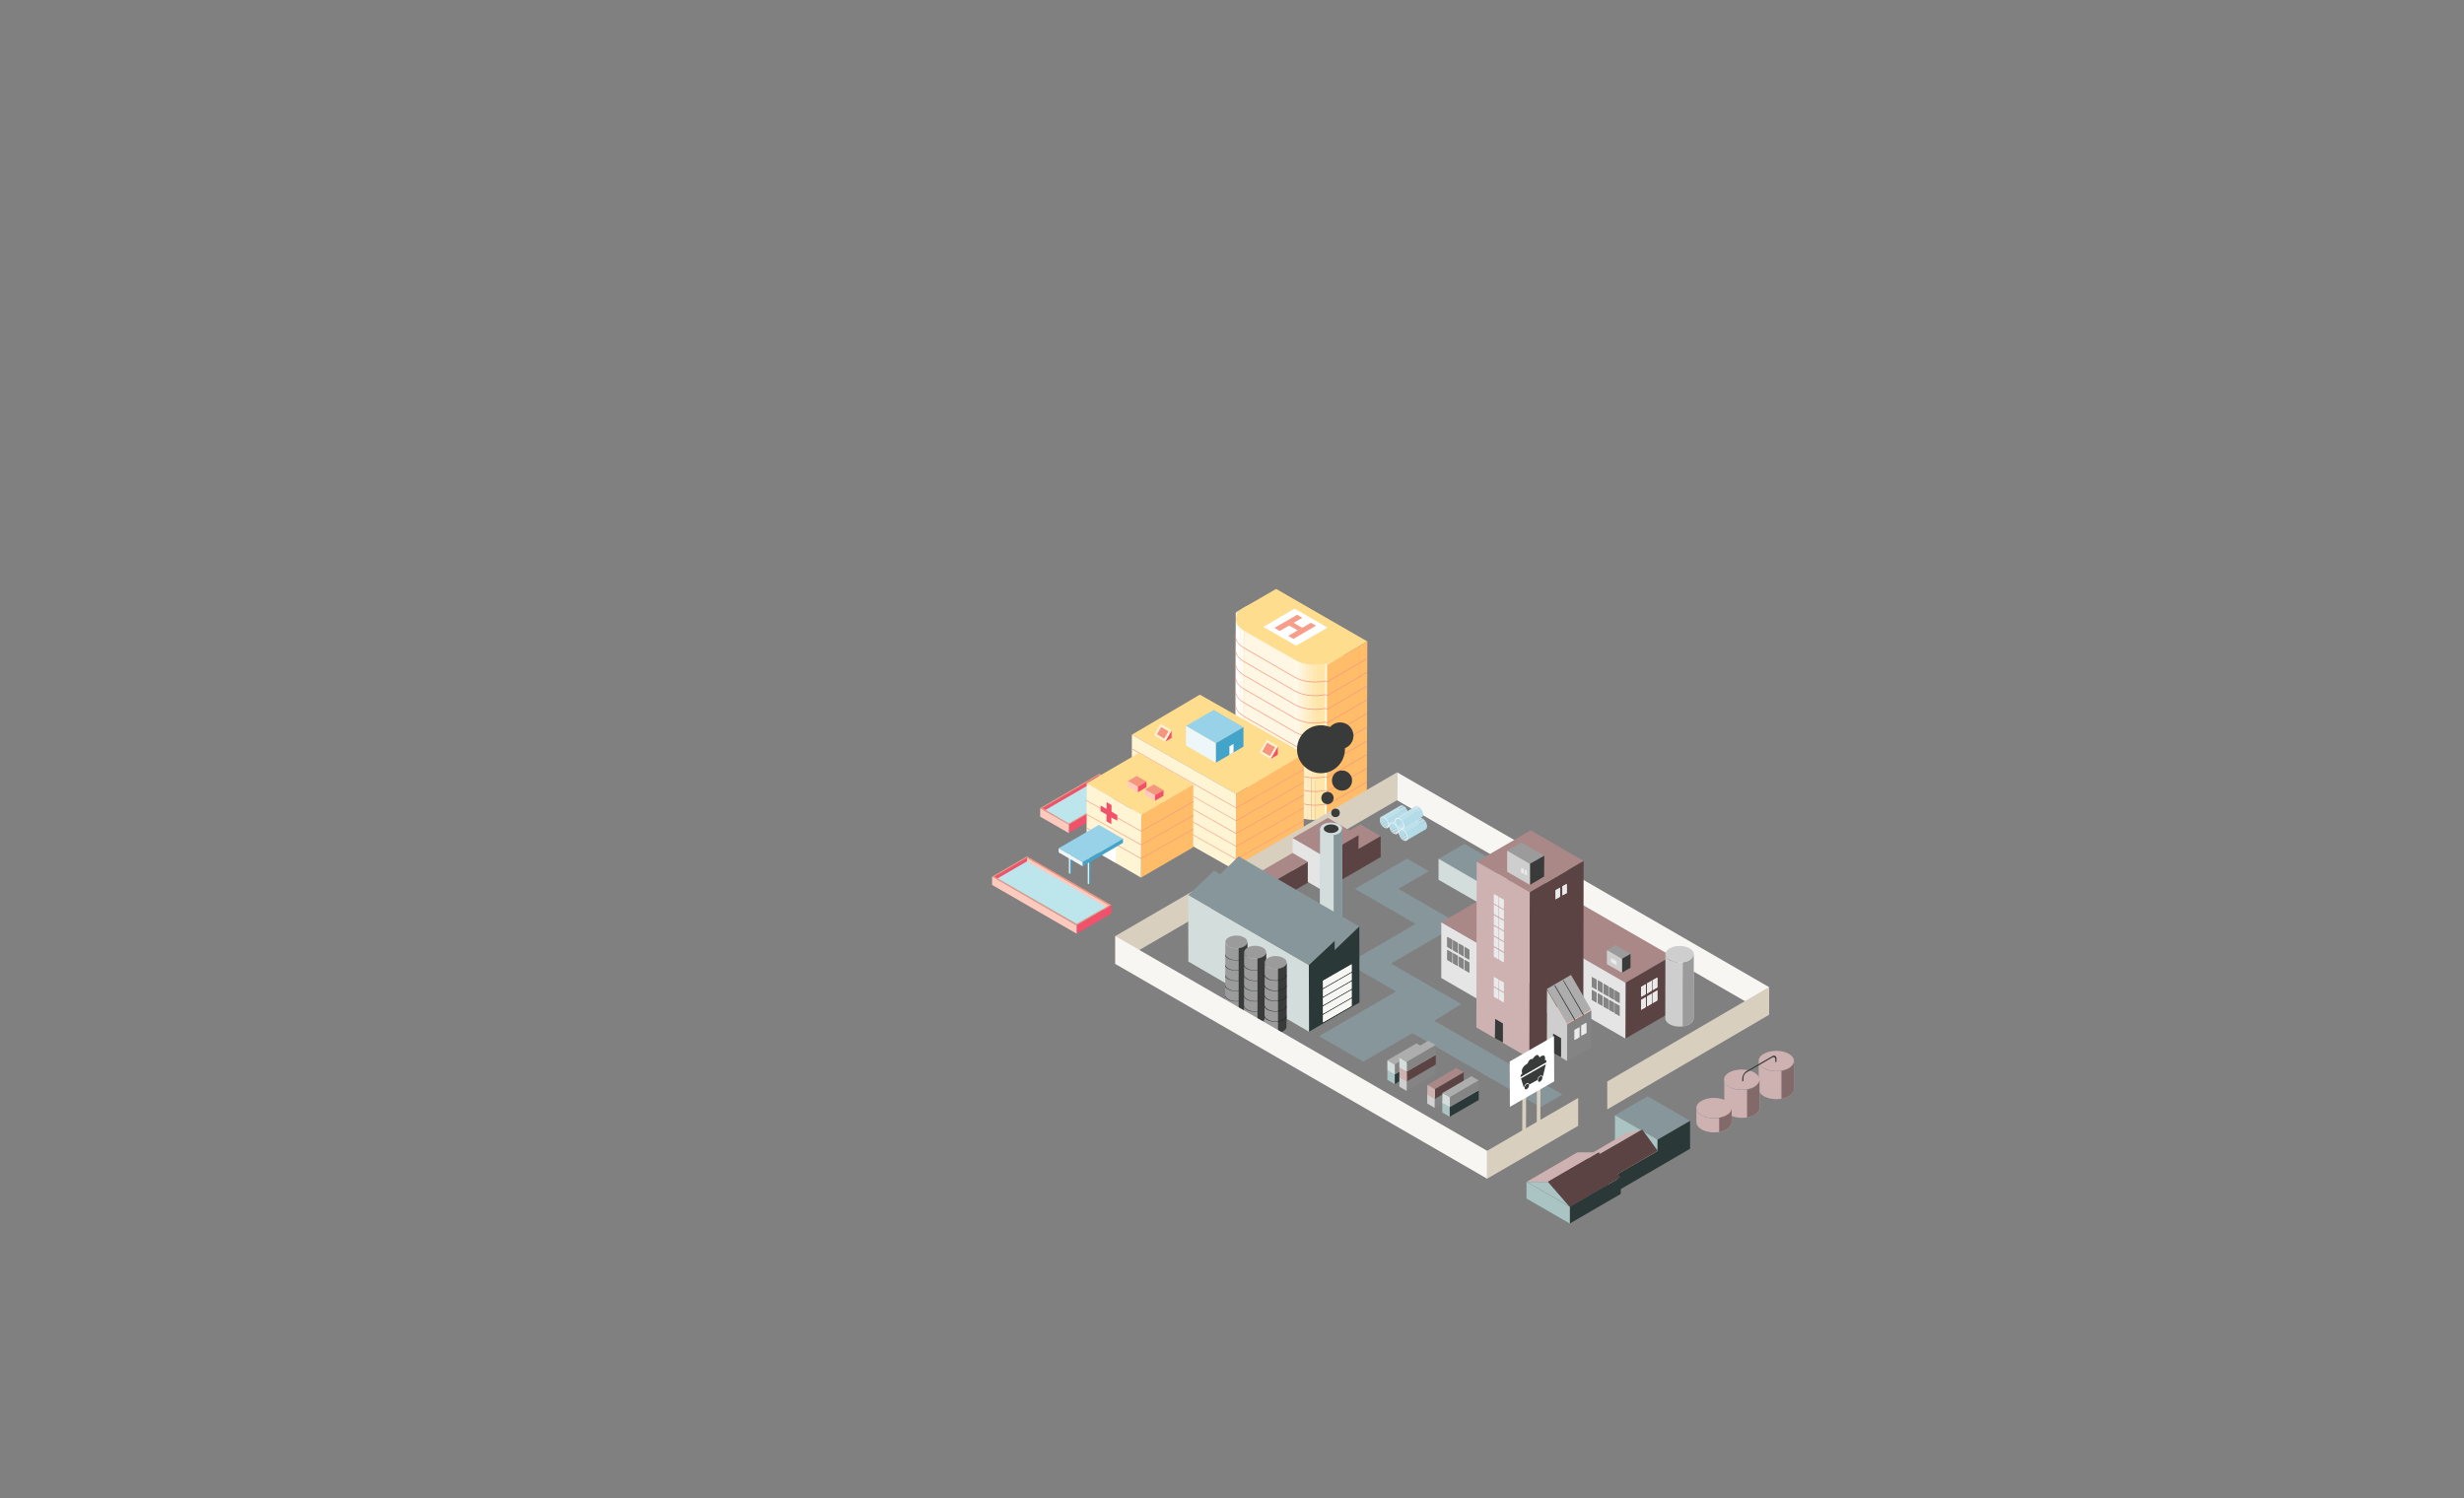<?xml version="1.0" encoding="utf-8"?>
<!-- Generator: Adobe Illustrator 18.1.0, SVG Export Plug-In . SVG Version: 6.00 Build 0)  -->
<svg version="1.1" id="Calque_1" xmlns="http://www.w3.org/2000/svg" xmlns:xlink="http://www.w3.org/1999/xlink" x="0px" y="0px"
	 viewBox="0 0 1440 875.8" enable-background="new 0 0 1440 875.8" xml:space="preserve">
<rect x="0" y="0" width="1440" height="875.8" fill="#808080" stroke="none"/>
<g enable-background="new    ">
	<defs>
		<path id="SVGID_1_" enable-background="new    " d="M750.7,355l-0.3,90.6c-6.5-3.8-17.1-3.8-23.6,0l0.3-90.6
			C733.6,351.2,744.1,351.2,750.7,355z"/>
	</defs>
	<clipPath id="SVGID_3_">
		<use xlink:href="#SVGID_1_"  overflow="visible"/>
	</clipPath>
	<path clip-path="url(#SVGID_3_)" fill="#FFF9EC" d="M750.7,355l-0.3,90.6c-0.4-0.2-0.9-0.5-1.3-0.7l0.3-90.6
		C749.8,354.6,750.2,354.8,750.7,355"/>
	<path clip-path="url(#SVGID_3_)" fill="#FFF6E2" d="M749.3,354.3l-0.3,90.6c-0.5-0.2-1-0.5-1.6-0.7l0.3-90.6
		C748.3,353.9,748.8,354.1,749.3,354.3"/>
	<path clip-path="url(#SVGID_3_)" fill="#FFF3D8" d="M747.8,353.7l-0.3,90.6c-0.5-0.2-1-0.4-1.6-0.5l0.3-90.6
		C746.7,353.3,747.3,353.5,747.8,353.7"/>
	<path clip-path="url(#SVGID_3_)" fill="#FFF1CF" d="M746.2,353.2l-0.3,90.6c-0.5-0.2-1.1-0.3-1.6-0.4l0.3-90.6
		C745.1,352.9,745.7,353,746.2,353.2"/>
	<path clip-path="url(#SVGID_3_)" fill="#FFEEC5" d="M744.6,352.8l-0.3,90.6c-0.6-0.1-1.2-0.2-1.8-0.3l0.3-90.6
		C743.4,352.6,744,352.7,744.6,352.8"/>
	<path clip-path="url(#SVGID_3_)" fill="#FFEBBB" d="M742.8,352.5l-0.3,90.6c-0.7-0.1-1.3-0.2-2-0.2l0.3-90.6
		C741.5,352.3,742.1,352.4,742.8,352.5"/>
	<path clip-path="url(#SVGID_3_)" fill="#FFE8B1" d="M740.8,352.3l-0.3,90.6c-0.8-0.1-1.7-0.1-2.5-0.1l0.3-90.6
		C739.2,352.2,740,352.2,740.8,352.3"/>
	<path clip-path="url(#SVGID_3_)" fill="#FFE5A8" d="M738.3,352.2l-0.3,90.6c-4.1,0.1-8.2,1-11.3,2.8l0.3-90.6
		C730.2,353.2,734.2,352.3,738.3,352.2"/>
</g>
<g enable-background="new    ">
	<defs>
		<path id="SVGID_5_" enable-background="new    " d="M726.8,445.6c-1.7,1-3,2.2-3.8,3.4c0.1-26.7,0.2-53.3,0.2-80l0-10.6
			c0.8-1.2,2.1-2.4,3.8-3.4C727,382.2,726.9,418.4,726.8,445.6z"/>
	</defs>
	<clipPath id="SVGID_7_">
		<use xlink:href="#SVGID_5_"  overflow="visible"/>
	</clipPath>
	<path clip-path="url(#SVGID_7_)" fill="#FFE5A8" d="M727.1,355l-0.3,90.6c-1.7,1-3,2.2-3.8,3.4l0.3-90.6
		C724.1,357.2,725.3,356,727.1,355"/>
</g>
<polygon fill="#FFF7E4" points="723.3,358.4 723,449 722,448.4 722.2,357.8 "/>
<path fill="#FFE5A7" d="M723.3,358.4l-1-0.6l4.8-2.8C725.3,356,724.1,357.2,723.3,358.4z"/>
<g enable-background="new    ">
	<defs>
		<path id="SVGID_9_" enable-background="new    " d="M722,452.4l0.3-90.6c0,2.5,1.6,5,4.9,6.9l-0.3,90.6
			C723.6,457.4,721.9,454.9,722,452.4z"/>
	</defs>
	<clipPath id="SVGID_11_">
		<use xlink:href="#SVGID_9_"  overflow="visible"/>
	</clipPath>
	<path clip-path="url(#SVGID_11_)" fill="#FFF9EC" d="M727.1,368.7l-0.3,90.6c-0.1-0.1-0.2-0.1-0.3-0.2l0.3-90.6
		C726.9,368.6,727,368.6,727.1,368.7"/>
	<path clip-path="url(#SVGID_11_)" fill="#FFFCF5" d="M726.8,368.5l-0.3,90.6c-0.7-0.5-1.4-0.9-1.9-1.4l0.3-90.6
		C725.4,367.6,726.1,368.1,726.8,368.5"/>
	<path clip-path="url(#SVGID_11_)" fill="#FFFFFF" d="M724.9,367.1l-0.3,90.6c-1.3-1.2-2.1-2.4-2.4-3.7l0.3-90.6
		C722.8,364.6,723.6,365.9,724.9,367.1"/>
	<path clip-path="url(#SVGID_11_)" fill="#FFFCF5" d="M722.4,363.3l-0.3,90.6c-0.1-0.5-0.2-1-0.2-1.5l0.3-90.6
		C722.2,362.3,722.3,362.8,722.4,363.3"/>
</g>
<polygon fill="#FFF7E4" points="780.3,372.1 780,462.7 750.4,445.6 750.7,355 "/>
<g enable-background="new    ">
	<defs>
		<path id="SVGID_13_" enable-background="new    " d="M784.7,468c-0.6-1.9-2.1-3.8-4.7-5.3l0.3-90.6c2.6,1.5,4.1,3.3,4.7,5.3
			C784.9,407.6,784.8,437.8,784.7,468z"/>
	</defs>
	<clipPath id="SVGID_15_">
		<use xlink:href="#SVGID_13_"  overflow="visible"/>
	</clipPath>
	<path clip-path="url(#SVGID_15_)" fill="#FFFFFF" d="M785,377.5l-0.3,90.6c-0.4-1.3-1.2-2.6-2.4-3.7l0.3-90.6
		C783.9,374.9,784.7,376.2,785,377.5"/>
	<path clip-path="url(#SVGID_15_)" fill="#FFFCF5" d="M782.6,373.8l-0.3,90.6c-0.6-0.5-1.2-1-2-1.4l0.3-90.6
		C781.4,372.8,782,373.3,782.6,373.8"/>
	<path clip-path="url(#SVGID_15_)" fill="#FFF9EC" d="M780.6,372.3l-0.3,90.6c-0.1-0.1-0.2-0.1-0.3-0.2l0.3-90.6
		C780.4,372.2,780.5,372.3,780.6,372.3"/>
</g>
<g enable-background="new    ">
	<defs>
		<path id="SVGID_25_" enable-background="new    " d="M784.7,468c-4.2-30.2,0.2-60.4,0.3-90.6c0.2,0.5,0.2,1.1,0.2,1.6l-0.3,90.6
			C785,469,784.9,468.5,784.7,468z"/>
	</defs>
	<clipPath id="SVGID_27_">
		<use xlink:href="#SVGID_25_"  overflow="visible"/>
	</clipPath>
	<path clip-path="url(#SVGID_27_)" fill="#FFFCF5" d="M785.2,379l-0.3,90.6c0-0.5-0.1-1-0.2-1.5l0.3-90.6
		C785.2,378,785.2,378.5,785.2,379"/>
	<path clip-path="url(#SVGID_27_)" fill="#FFFFFF" d="M785,377.5l-0.3,90.6c-0.4-1.3-1.2-2.6-2.4-3.7l0.3-90.6
		C783.9,374.9,784.7,376.2,785,377.5"/>
</g>
<g enable-background="new    ">
	<defs>
		<path id="SVGID_29_" enable-background="new    " d="M785.2,379l-0.3,90.6c0,2.5-1.6,4.9-4.9,6.8l0.3-90.6
			C783.6,383.9,785.2,381.5,785.2,379z"/>
	</defs>
	<clipPath id="SVGID_31_">
		<use xlink:href="#SVGID_29_"  overflow="visible"/>
	</clipPath>
	<path clip-path="url(#SVGID_31_)" fill="#FFE5A8" d="M785.2,379l-0.3,90.6c0,2.5-1.6,4.9-4.9,6.8l0.3-90.6
		C783.6,383.9,785.2,381.5,785.2,379"/>
</g>
<path fill="#FFDD8E" d="M745.8,344.2L727.1,355c-1.7,1-3,2.2-3.8,3.4c-2.2,3.4-0.9,7.5,3.9,10.3l29.6,17.1
	c4.8,2.8,11.8,3.5,17.7,2.2c2.1-0.5,4.1-1.2,5.9-2.2l18.7-10.9L745.8,344.2z"/>
<polygon fill="#FFF7E4" points="756.8,385.8 756.5,476.4 726.9,459.3 727.1,368.7 "/>
<g enable-background="new    ">
	<defs>
		<path id="SVGID_33_" enable-background="new    " d="M780.4,385.8l-0.3,90.6c-1.7,1-3.7,1.7-5.9,2.2c-5.9,1.3-12.9,0.6-17.7-2.2
			l0.3-90.6c4.8,2.8,11.8,3.5,17.7,2.2C776.6,387.5,778.6,386.8,780.4,385.8z"/>
	</defs>
	<clipPath id="SVGID_35_">
		<use xlink:href="#SVGID_33_"  overflow="visible"/>
	</clipPath>
	<path clip-path="url(#SVGID_35_)" fill="#FFE5A8" d="M780.4,385.8l-0.3,90.6c-1.7,1-3.7,1.7-5.9,2.2c-1.7,0.4-3.6,0.6-5.4,0.6
		l0.3-90.6c1.8,0,3.7-0.2,5.4-0.6C776.6,387.5,778.6,386.8,780.4,385.8"/>
	<path clip-path="url(#SVGID_35_)" fill="#FFE8B1" d="M769.1,388.6l-0.3,90.6c-0.8,0-1.6,0-2.5-0.1l0.3-90.6
		C767.4,388.6,768.3,388.6,769.1,388.6"/>
	<path clip-path="url(#SVGID_35_)" fill="#FFEBBB" d="M766.6,388.6l-0.3,90.6c-0.7,0-1.3-0.1-2-0.2l0.3-90.6
		C765.3,388.5,765.9,388.5,766.6,388.6"/>
	<path clip-path="url(#SVGID_35_)" fill="#FFEEC5" d="M764.6,388.4l-0.3,90.6c-0.6-0.1-1.2-0.2-1.8-0.3l0.3-90.6
		C763.4,388.2,764,388.3,764.6,388.4"/>
	<path clip-path="url(#SVGID_35_)" fill="#FFF1CF" d="M762.9,388.1l-0.3,90.6c-0.6-0.1-1.1-0.2-1.6-0.4l0.3-90.6
		C761.8,387.8,762.3,387.9,762.9,388.1"/>
	<path clip-path="url(#SVGID_35_)" fill="#FFF3D8" d="M761.2,387.7l-0.3,90.6c-0.5-0.2-1.1-0.3-1.6-0.5l0.3-90.6
		C760.2,387.3,760.7,387.5,761.2,387.7"/>
	<path clip-path="url(#SVGID_35_)" fill="#FFF6E2" d="M759.7,387.1l-0.3,90.6c-0.5-0.2-1.1-0.4-1.6-0.6l0.3-90.6
		C758.6,386.7,759.1,386.9,759.7,387.1"/>
	<path clip-path="url(#SVGID_35_)" fill="#FFF9EC" d="M758.1,386.5l-0.3,90.6c-0.5-0.2-0.9-0.4-1.3-0.7l0.3-90.6
		C757.2,386.1,757.6,386.3,758.1,386.5"/>
</g>
<polygon fill="#FFBD6A" points="775.5,388.6 775.3,479.2 798.8,465.5 799.1,374.9 "/>
<polygon fill="#FFF7E4" points="775.5,388.6 775.3,479.2 774.2,478.6 774.5,388 "/>
<path fill="#FFE5A7" d="M775.5,388.6l-1-0.6c2.1-0.5,4.1-1.2,5.9-2.2L775.5,388.6z"/>
<g enable-background="new    ">
	<defs>
		<polygon id="SVGID_42_" enable-background="new    " points="738.3,366.4 756.6,355.7 775.8,366.8 757.5,377.4 		"/>
	</defs>
	<clipPath id="SVGID_43_">
		<use xlink:href="#SVGID_42_"  overflow="visible"/>
	</clipPath>
	<polyline clip-path="url(#SVGID_43_)" fill="#FFFFFF" points="775.8,366.8 756.6,355.7 738.3,366.4 757.5,377.4 775.8,366.8 	"/>
</g>
<g enable-background="new    ">
	<defs>
		<polygon id="SVGID_44_" enable-background="new    " points="744.8,367 758.1,359.3 769.1,365.7 755.9,373.4 		"/>
	</defs>
	<clipPath id="SVGID_45_">
		<use xlink:href="#SVGID_44_"  overflow="visible"/>
	</clipPath>
	<polyline clip-path="url(#SVGID_45_)" fill="#F69E89" points="769.1,365.7 766.1,364 761,366.9 756,364 761.1,361.1 758.1,359.3 
		744.8,367 747.9,368.8 753.4,365.6 758.4,368.4 752.8,371.7 755.9,373.4 769.1,365.7 	"/>
</g>
<path fill="#F5967F" d="M798.8,384.8l-23.4,13.6l-1-0.6l-0.1,0c-6.1,1.3-13,0.5-17.6-2.2l-29.6-17.1c-2.6-1.5-4.2-3.3-4.7-5.4
	c-0.1-0.3-0.1-0.7-0.1-1h0v-2.3c-0.4,1.1-0.5,2.3-0.2,3.4c0.5,2.2,2.2,4.1,4.9,5.7l29.6,17.1c4.7,2.7,11.7,3.6,17.8,2.2l1.1,0.6
	l23.6-13.7L798.8,384.8z"/>
<path fill="#F5967F" d="M798.8,392.8l-23.4,13.6l-1-0.6l-0.1,0c-6.1,1.3-13,0.5-17.6-2.2l-29.6-17.1c-2.6-1.5-4.2-3.3-4.7-5.4
	c-0.1-0.3-0.1-0.7-0.1-1h0v-2.3c-0.4,1.1-0.5,2.3-0.2,3.4c0.5,2.2,2.2,4.1,4.9,5.7l29.6,17.1c4.7,2.7,11.7,3.6,17.8,2.2l1.1,0.6
	l23.6-13.7L798.8,392.8z"/>
<path fill="#F5967F" d="M798.8,400.8l-23.4,13.6l-1-0.6l-0.1,0c-6.1,1.3-13,0.5-17.6-2.2l-29.6-17.1c-2.6-1.5-4.2-3.3-4.7-5.4
	c-0.1-0.3-0.1-0.7-0.1-1h0v-2.3c-0.4,1.1-0.5,2.3-0.2,3.4c0.5,2.2,2.2,4.1,4.9,5.7l29.6,17.1c4.7,2.7,11.7,3.6,17.8,2.2l1.1,0.6
	l23.6-13.7L798.8,400.8z"/>
<path fill="#F5967F" d="M798.8,408.8l-23.4,13.6l-1-0.6l-0.1,0c-6.1,1.3-13,0.5-17.6-2.2l-29.6-17.1c-2.6-1.5-4.2-3.3-4.7-5.4
	c-0.1-0.3-0.1-0.7-0.1-1h0v-2.3c-0.4,1.1-0.5,2.3-0.2,3.4c0.5,2.2,2.2,4.1,4.9,5.7l29.6,17.1c4.7,2.7,11.7,3.6,17.8,2.2l1.1,0.6
	l23.6-13.7L798.8,408.8z"/>
<path fill="#F5967F" d="M798.8,416.8l-23.4,13.6l-1-0.6l-0.1,0c-6.1,1.3-13,0.5-17.6-2.2l-29.6-17.1c-2.6-1.5-4.2-3.3-4.7-5.4
	c-0.1-0.3-0.1-0.7-0.1-1h0v-2.3c-0.4,1.1-0.5,2.3-0.2,3.4c0.5,2.2,2.2,4.1,4.9,5.7l29.6,17.1c4.7,2.7,11.7,3.6,17.8,2.2l1.1,0.6
	l23.6-13.7L798.8,416.8z"/>
<path fill="#F5967F" d="M798.8,424.8l-23.4,13.6l-1-0.6l-0.1,0c-6.1,1.3-13,0.5-17.6-2.2l-29.6-17.1c-2.6-1.5-4.2-3.3-4.7-5.4
	c-0.1-0.3-0.1-0.7-0.1-1h0v-2.3c-0.4,1.1-0.5,2.3-0.2,3.4c0.5,2.2,2.2,4.1,4.9,5.7l29.6,17.1c4.7,2.7,11.7,3.6,17.8,2.2l1.1,0.6
	l23.6-13.7L798.8,424.8z"/>
<path fill="#F5967F" d="M798.8,432.8l-23.4,13.6l-1-0.6l-0.1,0c-6.1,1.3-13,0.5-17.6-2.2l-29.6-17.1c-2.6-1.5-4.2-3.3-4.7-5.4
	c-0.1-0.3-0.1-0.7-0.1-1h0v-2.3c-0.4,1.1-0.5,2.3-0.2,3.4c0.5,2.2,2.2,4.1,4.9,5.7l29.6,17.1c4.7,2.7,11.7,3.6,17.8,2.2l1.1,0.6
	l23.6-13.7L798.8,432.8z"/>
<path fill="#F5967F" d="M798.8,440.8l-23.4,13.6l-1-0.6l-0.1,0c-6.1,1.3-13,0.5-17.6-2.2l-29.6-17.1c-2.6-1.5-4.2-3.3-4.7-5.4
	c-0.1-0.3-0.1-0.7-0.1-1h0v-2.3c-0.4,1.1-0.5,2.3-0.2,3.4c0.5,2.2,2.2,4.1,4.9,5.7l29.6,17.1c4.7,2.7,11.7,3.6,17.8,2.2l1.1,0.6
	l23.6-13.7L798.8,440.8z"/>
<path fill="#F5967F" d="M798.8,448.8l-23.4,13.6l-1-0.6l-0.1,0c-6.1,1.3-13,0.5-17.6-2.2l-29.6-17.1c-2.6-1.5-4.2-3.3-4.7-5.4
	c-0.1-0.3-0.1-0.7-0.1-1h0v-2.3c-0.4,1.1-0.5,2.3-0.2,3.4c0.5,2.2,2.2,4.1,4.9,5.7l29.6,17.1c4.7,2.7,11.7,3.6,17.8,2.2l1.1,0.6
	l23.6-13.7L798.8,448.8z"/>
<path fill="#F5967F" d="M798.8,456.8l-23.4,13.6l-1-0.6l-0.1,0c-6.1,1.3-13,0.5-17.6-2.2l-29.6-17.1c-2.6-1.5-4.2-3.3-4.7-5.4
	c-0.1-0.3-0.1-0.7-0.1-1h0v-2.3c-0.4,1.1-0.5,2.3-0.2,3.4c0.5,2.2,2.2,4.1,4.9,5.7l29.6,17.1c4.7,2.7,11.7,3.6,17.8,2.2l1.1,0.6
	l23.6-13.7L798.8,456.8z"/>
<polygon fill="#FFDD8E" points="762.1,440.5 722.4,464 661.5,429.4 701.2,406 "/>
<polygon fill="#FFBD6A" points="762.1,440.5 761.9,485.3 722.2,508.8 722.4,464 "/>
<polygon fill="#FFF5D4" points="722.4,464 722.2,508.8 661.4,474.3 661.5,429.4 "/>
<polygon fill="#97D2E8" points="726.7,425 710.5,434.4 693.1,424.3 709.3,414.9 "/>
<polygon fill="#43A4C9" points="726.7,425 726.7,436.4 710.5,445.8 710.5,434.4 "/>
<polygon fill="#EDF6F9" points="710.5,434.4 710.5,445.8 693.1,435.7 693.1,424.3 "/>
<g enable-background="new    ">
	<g>
		<polygon fill="#F1526B" points="684.7,426.9 684.7,431.3 680.9,433.5 		"/>
	</g>
	<g>
		<polygon fill="#FFF2D3" points="680.9,433.5 674.4,429.7 678.2,423.1 684.7,426.9 		"/>
	</g>
	<g>
		<polygon fill="#F59680" points="680.4,431.7 676.1,429.2 678.6,424.9 682.9,427.4 		"/>
	</g>
</g>
<polygon fill="#F1526B" points="746.8,436.2 746.8,441.1 742.5,443.6 "/>
<polygon fill="#FFF2D3" points="742.5,443.6 736,439.8 740.3,432.4 746.8,436.2 "/>
<polygon fill="#F59680" points="742.2,441.9 737.6,439.3 740.6,434.1 745.2,436.7 "/>
<g enable-background="new    ">
	<defs>
		<polygon id="SVGID_46_" enable-background="new    " points="720.9,439.8 720.9,434.8 718.5,436.2 718.5,441.2 		"/>
	</defs>
	<use xlink:href="#SVGID_46_"  overflow="visible" fill="#FFFFFF"/>
	<clipPath id="SVGID_47_">
		<use xlink:href="#SVGID_46_"  overflow="visible"/>
	</clipPath>
</g>
<g enable-background="new    ">
	<defs>
		<polygon id="SVGID_151_" enable-background="new    " points="661.4,437.8 701.4,414.5 762.3,449.7 722.3,472.9 		"/>
	</defs>
	<clipPath id="SVGID_48_">
		<use xlink:href="#SVGID_151_"  overflow="visible"/>
	</clipPath>
	<polyline clip-path="url(#SVGID_48_)" fill="#F5967F" points="762.3,449.7 762,449.5 722.4,472 661.8,437.6 661.4,437.8 
		722.3,472.3 722.4,472.4 762.3,449.7 	"/>
</g>
<g enable-background="new    ">
	<defs>
		<polygon id="SVGID_150_" enable-background="new    " points="661.4,445.3 701.4,422 762.3,457.2 722.3,480.4 		"/>
	</defs>
	<clipPath id="SVGID_49_">
		<use xlink:href="#SVGID_150_"  overflow="visible"/>
	</clipPath>
	<polyline clip-path="url(#SVGID_49_)" fill="#F5967F" points="762.3,457.2 762,457 722.4,479.5 661.7,445.1 661.4,445.3 
		722.3,479.8 722.4,479.9 762.3,457.2 	"/>
</g>
<g enable-background="new    ">
	<defs>
		<polygon id="SVGID_149_" enable-background="new    " points="661.4,452.8 701.4,429.5 762.3,464.7 722.3,487.9 		"/>
	</defs>
	<clipPath id="SVGID_50_">
		<use xlink:href="#SVGID_149_"  overflow="visible"/>
	</clipPath>
	<polyline clip-path="url(#SVGID_50_)" fill="#F5967F" points="762,464.4 722.4,487 661.7,452.6 661.4,452.8 722.2,487.3 
		722.4,487.4 762.3,464.7 762,464.4 	"/>
</g>
<g enable-background="new    ">
	<defs>
		<polygon id="SVGID_148_" enable-background="new    " points="661.4,460.3 701.4,437 762.3,472.2 722.3,495.4 		"/>
	</defs>
	<clipPath id="SVGID_51_">
		<use xlink:href="#SVGID_148_"  overflow="visible"/>
	</clipPath>
	<polyline clip-path="url(#SVGID_51_)" fill="#F5967F" points="762.3,472.2 762,472 722.4,494.5 661.8,460.1 661.4,460.3 
		722.3,494.8 722.4,494.9 762.3,472.2 	"/>
</g>
<g enable-background="new    ">
	<defs>
		<polygon id="SVGID_147_" enable-background="new    " points="661.4,467.8 701.4,444.5 762.3,479.7 722.3,502.9 		"/>
	</defs>
	<clipPath id="SVGID_52_">
		<use xlink:href="#SVGID_147_"  overflow="visible"/>
	</clipPath>
	<polyline clip-path="url(#SVGID_52_)" fill="#F5967F" points="762.3,479.7 762,479.5 722.4,502 661.7,467.6 661.4,467.8 
		722.3,502.3 722.4,502.4 762.3,479.7 	"/>
</g>
<g enable-background="new    ">
	<g>
		<polygon fill="#FFCABE" points="657.9,461.9 657.9,466.8 642.5,457.9 642.5,453 		"/>
	</g>
	<g>
		<polygon fill="#F1526B" points="642.5,453 642.5,457.9 609.3,477.3 609.3,472.4 		"/>
	</g>
	<g>
		<path fill="#F5967F" d="M642.5,452.2l16.8,9.7L624.7,482l-16.8-9.7L642.5,452.2z M624.6,481.2l33.2-19.3l-15.4-8.9l-33.2,19.3
			L624.6,481.2"/>
	</g>
	<g>
		<polygon fill="#F1526B" points="659.3,461.9 659.3,466.8 624.6,486.9 624.7,482 		"/>
	</g>
	<g>
		<polygon fill="#FFCABE" points="624.7,482 624.6,486.9 607.9,477.3 607.9,472.4 		"/>
	</g>
</g>
<polygon fill="#BCE5EC" points="611,473.4 624.6,481.3 656.2,463 642.5,455.1 "/>
<polygon fill="#FFDD8E" points="697.4,458.5 667,476.2 635.1,457.8 665.5,440.1 "/>
<polygon fill="#FFBD6A" points="697.4,458.5 697.3,495.2 666.8,512.9 667,476.2 "/>
<polygon fill="#FFF5D4" points="667,476.2 666.8,512.9 635,494.5 635.1,457.8 "/>
<g enable-background="new    ">
	<g>
		<polygon fill="#F5967F" points="680,461.8 674.9,464.8 669.1,461.5 674.3,458.5 		"/>
	</g>
	<g>
		<polygon fill="#F1526B" points="680,461.8 680,465.1 674.9,468.1 674.9,464.8 		"/>
	</g>
	<g>
		<polygon fill="#FFCABE" points="674.9,464.8 674.9,468.1 669.1,464.8 669.1,461.5 		"/>
	</g>
</g>
<g enable-background="new    ">
	<g>
		<polygon fill="#F5967F" points="670,456.8 664.9,459.8 659.1,456.5 664.3,453.5 		"/>
	</g>
	<g>
		<polygon fill="#F1526B" points="670,456.8 670,460.1 664.9,463.1 664.9,459.8 		"/>
	</g>
	<g>
		<polygon fill="#FFCABE" points="664.9,459.8 664.9,463.1 659.1,459.8 659.1,456.5 		"/>
	</g>
</g>
<g enable-background="new    ">
	<defs>
		<polygon id="SVGID_146_" enable-background="new    " points="634.5,467.8 665.3,449.9 697.7,468.6 666.8,486.5 		"/>
	</defs>
	<clipPath id="SVGID_53_">
		<use xlink:href="#SVGID_146_"  overflow="visible"/>
	</clipPath>
	<polyline clip-path="url(#SVGID_53_)" fill="#F5967F" points="697.3,468.4 666.9,485.6 634.8,467.6 634.5,467.8 666.9,486 
		697.7,468.6 697.3,468.4 	"/>
</g>
<g enable-background="new    ">
	<defs>
		<polygon id="SVGID_145_" enable-background="new    " points="634.5,475.8 665.3,457.9 697.7,476.6 666.8,494.5 		"/>
	</defs>
	<clipPath id="SVGID_54_">
		<use xlink:href="#SVGID_145_"  overflow="visible"/>
	</clipPath>
	<polyline clip-path="url(#SVGID_54_)" fill="#F5967F" points="697.7,476.6 697.3,476.4 666.9,493.6 634.8,475.6 634.5,475.8 
		666.9,494 697.7,476.6 	"/>
</g>
<g enable-background="new    ">
	<defs>
		<polygon id="SVGID_144_" enable-background="new    " points="634.5,483.8 665.3,465.9 697.7,484.6 666.8,502.5 		"/>
	</defs>
	<clipPath id="SVGID_55_">
		<use xlink:href="#SVGID_144_"  overflow="visible"/>
	</clipPath>
	<polyline clip-path="url(#SVGID_55_)" fill="#F5967F" points="697.7,484.6 697.3,484.4 666.9,501.6 634.8,483.6 634.5,483.8 
		666.9,502 697.7,484.6 	"/>
</g>
<g enable-background="new    ">
	<defs>
		<polygon id="SVGID_143_" enable-background="new    " points="644.5,500 644.6,486.8 652.1,491.2 652.1,504.3 		"/>
	</defs>
	<clipPath id="SVGID_56_">
		<use xlink:href="#SVGID_143_"  overflow="visible"/>
	</clipPath>
	<g clip-path="url(#SVGID_56_)">
		<polyline fill="#FFFFFF" points="652.1,491.2 644.6,486.8 644.5,500 652.1,504.3 652.1,491.2 		"/>
	</g>
</g>
<g enable-background="new    ">
	<g>
		<polygon fill="#E2F1F6" points="637.3,500 636.5,500.5 635.7,500 636.5,499.6 		"/>
	</g>
	<g>
		<polygon fill="#43A4C9" points="637.3,500 637.2,516.3 636.4,516.8 636.5,500.5 		"/>
	</g>
	<g>
		<polygon fill="#EDF6F9" points="636.5,500.5 636.4,516.8 635.7,516.4 635.7,500 		"/>
	</g>
</g>
<g enable-background="new    ">
	<g>
		<polygon fill="#E2F1F6" points="626.3,494 625.5,494.5 624.7,494 625.5,493.6 		"/>
	</g>
	<g>
		<polygon fill="#43A4C9" points="626.3,494 626.2,510.3 625.4,510.8 625.5,494.5 		"/>
	</g>
	<g>
		<polygon fill="#EDF6F9" points="625.5,494.5 625.4,510.8 624.7,510.3 624.7,494 		"/>
	</g>
</g>
<g enable-background="new    ">
	<g>
		<polygon fill="#97D2E8" points="656.3,490.2 632.7,503.9 618.7,495.8 642.2,482.1 		"/>
	</g>
	<g>
		<polygon fill="#43A4C9" points="656.3,490.2 656.3,492.6 632.7,506.3 632.7,503.9 		"/>
	</g>
	<g>
		<polygon fill="#EDF6F9" points="632.7,503.9 632.7,506.3 618.7,498.2 618.7,495.8 		"/>
	</g>
</g>
<g enable-background="new    ">
	<defs>
		<polygon id="SVGID_142_" enable-background="new    " points="643.2,478.1 643.2,466.8 653,472.5 653,483.7 		"/>
	</defs>
	<clipPath id="SVGID_57_">
		<use xlink:href="#SVGID_142_"  overflow="visible"/>
	</clipPath>
	<polyline clip-path="url(#SVGID_57_)" fill="#F1526B" points="649.6,470.5 646.7,468.8 646.7,472.8 643.2,470.8 643.2,474.1 
		646.7,476.1 646.6,480 649.5,481.7 649.5,477.8 653,479.7 653,476.4 649.6,474.4 649.6,470.5 	"/>
</g>
<g enable-background="new    ">
	<g>
		<polygon fill="#F1526B" points="600.2,501.3 600.1,506.2 581.2,517.2 581.2,512.3 		"/>
	</g>
	<g>
		<polygon fill="#FFCABE" points="648.1,529 648.1,533.9 600.1,506.2 600.2,501.3 		"/>
	</g>
	<g>
		<path fill="#F5967F" d="M600.2,500.5l49.4,28.5l-20.3,11.8l-49.4-28.5L600.2,500.5z M629.2,540l18.9-11l-48-27.7l-18.9,11
			L629.2,540"/>
	</g>
	<g>
		<polygon fill="#F1526B" points="649.5,529 649.5,533.9 629.2,545.7 629.2,540.9 		"/>
	</g>
	<g>
		<polygon fill="#FFCABE" points="629.2,540.9 629.2,545.7 579.8,517.2 579.8,512.3 		"/>
	</g>
</g>
<polygon fill="#BCE5EC" points="583,513.4 629.2,540 646.4,530.1 600.2,503.4 "/>
<polygon fill="#D8CFBF" points="651.8,547.1 816.5,451.4 816.4,467.7 651.8,563.4 "/>
<polygon fill="#F8F6F3" points="816.5,451.4 1033.8,576.9 1033.7,593.2 816.4,467.7 "/>
<polygon fill="#AA8888" points="806.9,488.7 786.4,500.6 774.4,493.8 795,481.8 "/>
<polygon fill="#FEF4F2" points="786.4,500.6 786.3,512.9 774.4,506 774.4,493.8 "/>
<polygon fill="#AA8888" points="794,488.4 773.4,500.3 755.4,489.9 776,478 "/>
<polygon fill="#5B4343" points="806.9,488.7 793.9,496.2 794,488.1 773.4,500.1 773.4,520.4 793.9,508.5 793.9,508.5 806.9,500.9 
	"/>
<polygon fill="#E5E5E5" points="773.4,500.3 773.4,520.7 755.4,510.3 755.4,489.9 "/>
<polygon fill="#AA8888" points="764.3,503.7 726,525.9 717.1,520.8 755.4,498.5 "/>
<polygon fill="#5B4343" points="764.3,503.7 764.3,515.9 725.9,538.2 726,525.9 "/>
<polygon fill="#FEF4F2" points="726,525.9 725.9,538.2 717,533 717.1,520.8 "/>
<polygon fill="#86969B" points="880.7,507.5 865.6,516.3 840.7,501.9 855.8,493.2 "/>
<polygon fill="#FFD686" points="880.7,507.5 880.7,519.8 865.6,528.5 865.6,516.3 "/>
<polygon fill="#D3DDDB" points="865.6,516.3 865.6,528.5 840.7,514.2 840.7,501.9 "/>
<g enable-background="new    ">
	<defs>
		<polygon id="SVGID_41_" enable-background="new    " points="735.8,552.1 822.3,501.8 986.9,596.9 900.4,647.1 		"/>
	</defs>
	<clipPath id="SVGID_58_">
		<use xlink:href="#SVGID_41_"  overflow="visible"/>
	</clipPath>
	<polyline clip-path="url(#SVGID_58_)" fill="#86969B" points="835,509.2 822.3,501.8 791.8,519.5 827.3,540 787.5,563.1 828.8,587 
		813,596.7 900.4,647.1 913.1,639.7 838.1,596.5 854,586.8 812.9,563.1 852.8,540 817.3,519.5 835,509.2 	"/>
</g>
<g enable-background="new    ">
	<defs>
		<polygon id="SVGID_40_" enable-background="new    " points="771,605.6 821.3,576.4 847,591.2 796.7,620.4 		"/>
	</defs>
	<use xlink:href="#SVGID_40_"  overflow="visible" fill="#86969B"/>
	<clipPath id="SVGID_59_">
		<use xlink:href="#SVGID_40_"  overflow="visible"/>
	</clipPath>
	<polyline clip-path="url(#SVGID_59_)" fill="#86969B" points="847,591.2 821.3,576.4 771,605.6 796.7,620.4 847,591.2 	"/>
</g>
<path fill="#B2DBE7" d="M784.5,484.6l-0.2,53.8c0,1-0.6,1.9-1.9,2.6c-2.5,1.5-6.6,1.5-9.1,0c-1.3-0.7-1.9-1.7-1.9-2.7l0.2-53.8
	c0,1,0.6,1.9,1.9,2.7c2.5,1.5,6.6,1.5,9.1,0C783.8,486.5,784.4,485.6,784.5,484.6z"/>
<path fill="#B2DBE7" d="M782.5,481.9c2.5,1.5,2.6,3.8,0,5.3c-2.5,1.5-6.6,1.5-9.1,0c-2.5-1.5-2.5-3.8,0-5.3
	C775.9,480.5,780,480.5,782.5,481.9z"/>
<path fill="#0066AE" d="M782.5,486.4c-0.9,0.5-2,0.8-3.1,1l0,34l0,0v20.5c1.1-0.2,2.2-0.5,3.1-1c1.3-0.7,1.9-1.7,1.9-2.6l0.1-54.5
	C784.4,484.7,783.7,485.7,782.5,486.4z"/>
<path fill="#D3DDDB" d="M784.5,484.6l-0.2,53.8c0,1-0.6,1.9-1.9,2.6c-2.5,1.5-6.6,1.5-9.1,0c-1.3-0.7-1.9-1.7-1.9-2.7l0.2-53.8
	c0,1,0.6,1.9,1.9,2.7c2.5,1.5,6.6,1.5,9.1,0C783.8,486.5,784.4,485.6,784.5,484.6z"/>
<path fill="#D3DDDB" d="M782.5,481.9c2.5,1.5,2.6,3.8,0,5.3c-2.5,1.5-6.6,1.5-9.1,0c-2.5-1.5-2.5-3.8,0-5.3
	C775.9,480.5,780,480.5,782.5,481.9z"/>
<path fill="#393A3A" d="M781,482.6c1.7,1,1.7,2.6,0,3.5c-1.7,1-4.4,1-6.1,0c-1.7-1-1.7-2.6,0-3.5C776.5,481.6,779.3,481.6,781,482.6
	z"/>
<path fill="#86969B" d="M782.5,487.2c-0.9,0.5-2,0.8-3.1,1l0,33.2l0,0v20.5c1.1-0.2,2.2-0.5,3.1-1c1.3-0.7,1.9-1.7,1.9-2.6l0.1-54.5
	C784.4,484.7,783.7,486.5,782.5,487.2z"/>
<polygon fill="#86969B" points="780,555.3 709.6,514.3 723.9,500.5 794.4,541.5 "/>
<polygon fill="#2A3838" points="794.4,541.5 794.5,585.9 765,603 764.9,564 780,549.8 780,555.3 "/>
<polygon fill="#D3DDDB" points="765,603 694.5,562 694.4,523.1 764.9,564 "/>
<polygon fill="#86969B" points="764.9,564 694.4,523.1 709.5,508.9 780,549.8 "/>
<g enable-background="new    ">
	<defs>
		<polygon id="SVGID_39_" enable-background="new    " points="773.2,577.5 773.2,573.2 789.9,563.6 789.9,567.9 		"/>
	</defs>
	<use xlink:href="#SVGID_39_"  overflow="visible" fill="#F8F6F3"/>
	<clipPath id="SVGID_60_">
		<use xlink:href="#SVGID_39_"  overflow="visible"/>
	</clipPath>
	<polyline clip-path="url(#SVGID_60_)" fill="#F8F6F3" points="789.9,563.6 773.2,573.2 773.2,577.5 789.9,567.9 789.9,563.6 	"/>
</g>
<g enable-background="new    ">
	<defs>
		<polygon id="SVGID_38_" enable-background="new    " points="773.2,582.5 773.2,578.2 789.9,568.6 789.9,572.9 		"/>
	</defs>
	<use xlink:href="#SVGID_38_"  overflow="visible" fill="#F8F6F3"/>
	<clipPath id="SVGID_61_">
		<use xlink:href="#SVGID_38_"  overflow="visible"/>
	</clipPath>
	<polyline clip-path="url(#SVGID_61_)" fill="#F8F6F3" points="789.9,568.6 773.2,578.2 773.2,582.5 789.9,572.9 789.9,568.6 	"/>
</g>
<g enable-background="new    ">
	<defs>
		<polygon id="SVGID_37_" enable-background="new    " points="773.2,587.5 773.2,583.2 789.9,573.6 789.9,577.9 		"/>
	</defs>
	<use xlink:href="#SVGID_37_"  overflow="visible" fill="#F8F6F3"/>
	<clipPath id="SVGID_62_">
		<use xlink:href="#SVGID_37_"  overflow="visible"/>
	</clipPath>
	<polyline clip-path="url(#SVGID_62_)" fill="#F8F6F3" points="789.9,573.6 773.2,583.2 773.2,587.5 789.9,577.9 789.9,573.6 	"/>
</g>
<g enable-background="new    ">
	<defs>
		<polygon id="SVGID_36_" enable-background="new    " points="773.2,592.5 773.2,588.2 789.9,578.6 789.9,582.9 		"/>
	</defs>
	<use xlink:href="#SVGID_36_"  overflow="visible" fill="#F8F6F3"/>
	<clipPath id="SVGID_63_">
		<use xlink:href="#SVGID_36_"  overflow="visible"/>
	</clipPath>
	<polyline clip-path="url(#SVGID_63_)" fill="#F8F6F3" points="789.9,578.6 773.2,588.2 773.2,592.5 789.9,582.9 789.9,578.6 	"/>
</g>
<g enable-background="new    ">
	<defs>
		<polygon id="SVGID_34_" enable-background="new    " points="773.2,597.5 773.2,593.2 789.9,583.6 789.9,587.9 		"/>
	</defs>
	<use xlink:href="#SVGID_34_"  overflow="visible" fill="#F8F6F3"/>
	<clipPath id="SVGID_64_">
		<use xlink:href="#SVGID_34_"  overflow="visible"/>
	</clipPath>
	<polyline clip-path="url(#SVGID_64_)" fill="#F8F6F3" points="789.9,583.6 773.2,593.2 773.2,597.5 789.9,587.9 789.9,583.6 	"/>
</g>
<path fill="#9B9B9B" d="M729,550.6l-0.1,37.5c0,1-0.6,1.9-1.9,2.6c-2.5,1.5-6.6,1.5-9.1,0c-1.3-0.7-1.9-1.7-1.9-2.7l0.1-37.5
	c0,1,0.6,1.9,1.9,2.7c2.5,1.5,6.6,1.5,9.1,0C728.4,552.5,729,551.5,729,550.6z"/>
<path fill="#9B9B9B" d="M727.1,547.9c2.5,1.5,2.5,3.8,0,5.3c-2.5,1.5-6.6,1.5-9.1,0c-2.5-1.5-2.5-3.8,0-5.3
	C720.5,546.4,724.5,546.4,727.1,547.9z"/>
<path fill="#393A3A" d="M727,553.2c-0.9,0.5-2,0.8-3.1,1l0,17l0,0v20.5c1.1-0.2,2.2-0.5,3.1-1c1.3-0.7,1.9-1.7,1.9-2.6l0.1-37.5
	C728.9,551.5,728.3,552.5,727,553.2z"/>
<path fill="#393A3A" d="M728.9,557.4L728.9,557.4c0,1-0.6,1.9-1.9,2.6c-2.5,1.5-6.6,1.5-9.1,0c-1.3-0.7-1.9-1.7-1.9-2.6v1.3
	c0.3,0.5,0.9,1.1,1.6,1.5c2.7,1.5,7,1.5,9.7,0c0.7-0.4,1.3-0.9,1.6-1.5V557.4z"/>
<path fill="#393A3A" d="M728.9,563.4L728.9,563.4c0,1-0.6,1.9-1.9,2.6c-2.5,1.5-6.6,1.5-9.1,0c-1.3-0.7-1.9-1.7-1.9-2.6v1.3
	c0.3,0.5,0.9,1.1,1.6,1.5c2.7,1.5,7,1.5,9.7,0c0.7-0.4,1.3-0.9,1.6-1.5V563.4z"/>
<path fill="#393A3A" d="M728.9,569.4L728.9,569.4c0,1-0.6,1.9-1.9,2.6c-2.5,1.5-6.6,1.5-9.1,0c-1.3-0.7-1.9-1.7-1.9-2.6v1.3
	c0.3,0.5,0.9,1.1,1.6,1.5c2.7,1.5,7,1.5,9.7,0c0.7-0.4,1.3-0.9,1.6-1.5V569.4z"/>
<path fill="#393A3A" d="M728.9,575.4L728.9,575.4c0,1-0.6,1.9-1.9,2.6c-2.5,1.5-6.6,1.5-9.1,0c-1.3-0.7-1.9-1.7-1.9-2.6v1.3
	c0.3,0.5,0.9,1.1,1.6,1.5c2.7,1.5,7,1.5,9.7,0c0.7-0.4,1.3-0.9,1.6-1.5V575.4z"/>
<path fill="#393A3A" d="M728.9,581.4L728.9,581.4c0,1-0.6,1.9-1.9,2.6c-2.5,1.5-6.6,1.5-9.1,0c-1.3-0.7-1.9-1.7-1.9-2.6v1.3
	c0.3,0.5,0.9,1.1,1.6,1.5c2.7,1.5,7,1.5,9.7,0c0.7-0.4,1.3-0.9,1.6-1.5V581.4z"/>
<path fill="#9B9B9B" d="M740,556.6l-0.1,37.5c0,1-0.6,1.9-1.9,2.6c-2.5,1.5-6.6,1.5-9.1,0c-1.3-0.7-1.9-1.7-1.9-2.7l0.1-37.5
	c0,1,0.6,1.9,1.9,2.7c2.5,1.5,6.6,1.5,9.1,0C739.4,558.5,740,557.5,740,556.6z"/>
<path fill="#9B9B9B" d="M738.1,553.9c2.5,1.5,2.5,3.8,0,5.3c-2.5,1.5-6.6,1.5-9.1,0c-2.5-1.5-2.5-3.8,0-5.3
	C731.4,552.4,735.5,552.4,738.1,553.9z"/>
<path fill="#393A3A" d="M738,559.2c-0.9,0.5-2,0.8-3.1,1l0,17l0,0v20.5c1.1-0.2,2.2-0.5,3.1-1c1.3-0.7,1.9-1.7,1.9-2.6l0.1-37.5
	C739.9,557.5,739.3,558.5,738,559.2z"/>
<path fill="#393A3A" d="M739.9,563.4L739.9,563.4c0,1-0.6,1.9-1.9,2.6c-2.5,1.5-6.6,1.5-9.1,0c-1.3-0.7-1.9-1.7-1.9-2.6v1.3
	c0.3,0.5,0.9,1.1,1.6,1.5c2.7,1.5,7,1.5,9.7,0c0.7-0.4,1.3-0.9,1.6-1.5V563.4z"/>
<path fill="#393A3A" d="M739.9,569.4L739.9,569.4c0,1-0.6,1.9-1.9,2.6c-2.5,1.5-6.6,1.5-9.1,0c-1.3-0.7-1.9-1.7-1.9-2.6v1.3
	c0.3,0.5,0.9,1.1,1.6,1.5c2.7,1.5,7,1.5,9.7,0c0.7-0.4,1.3-0.9,1.6-1.5V569.4z"/>
<path fill="#393A3A" d="M739.9,575.4L739.9,575.4c0,1-0.6,1.9-1.9,2.6c-2.5,1.5-6.6,1.5-9.1,0c-1.3-0.7-1.9-1.7-1.9-2.6v1.3
	c0.3,0.5,0.9,1.1,1.6,1.5c2.7,1.5,7,1.5,9.7,0c0.7-0.4,1.3-0.9,1.6-1.5V575.4z"/>
<path fill="#393A3A" d="M739.9,581.4L739.9,581.4c0,1-0.6,1.9-1.9,2.6c-2.5,1.5-6.6,1.5-9.1,0c-1.3-0.7-1.9-1.7-1.9-2.6v1.3
	c0.3,0.5,0.9,1.1,1.6,1.5c2.7,1.5,7,1.5,9.7,0c0.7-0.4,1.3-0.9,1.6-1.5V581.4z"/>
<path fill="#393A3A" d="M739.9,587.4L739.9,587.4c0,1-0.6,1.9-1.9,2.6c-2.5,1.5-6.6,1.5-9.1,0c-1.3-0.7-1.9-1.7-1.9-2.6v1.3
	c0.3,0.5,0.9,1.1,1.6,1.5c2.7,1.5,7,1.5,9.7,0c0.7-0.4,1.3-0.9,1.6-1.5V587.4z"/>
<path fill="#9B9B9B" d="M752,562.6l-0.1,37.5c0,1-0.6,1.9-1.9,2.6c-2.5,1.5-6.6,1.5-9.1,0c-1.3-0.7-1.9-1.7-1.9-2.7l0.1-37.5
	c0,1,0.6,1.9,1.9,2.7c2.5,1.5,6.6,1.5,9.1,0C751.4,564.5,752,563.5,752,562.6z"/>
<path fill="#9B9B9B" d="M750.1,559.9c2.5,1.5,2.5,3.8,0,5.3c-2.5,1.5-6.6,1.5-9.1,0c-2.5-1.5-2.5-3.8,0-5.3
	C743.4,558.4,747.5,558.4,750.1,559.9z"/>
<path fill="#393A3A" d="M750,565.2c-0.9,0.5-2,0.8-3.1,1l0,17l0,0v20.5c1.1-0.2,2.2-0.5,3.1-1c1.3-0.7,1.9-1.7,1.9-2.6l0.1-37.5
	C751.9,563.5,751.3,564.5,750,565.2z"/>
<path fill="#212121" d="M751.9,569.3L751.9,569.3c0,1-0.6,1.9-1.9,2.6c-2.5,1.5-6.6,1.5-9.1,0c-1.3-0.7-1.9-1.7-1.9-2.6v1.3
	c0.3,0.5,0.9,1.1,1.6,1.5c2.7,1.5,7,1.5,9.7,0c0.7-0.4,1.3-0.9,1.6-1.5V569.3z"/>
<path fill="#212121" d="M751.9,575.3L751.9,575.3c0,1-0.6,1.9-1.9,2.6c-2.5,1.5-6.6,1.5-9.1,0c-1.3-0.7-1.9-1.7-1.9-2.6v1.3
	c0.3,0.5,0.9,1.1,1.6,1.5c2.7,1.5,7,1.5,9.7,0c0.7-0.4,1.3-0.9,1.6-1.5V575.3z"/>
<path fill="#212121" d="M751.9,581.3L751.9,581.3c0,1-0.6,1.9-1.9,2.6c-2.5,1.5-6.6,1.5-9.1,0c-1.3-0.7-1.9-1.7-1.9-2.6v1.3
	c0.3,0.5,0.9,1.1,1.6,1.5c2.7,1.5,7,1.5,9.7,0c0.7-0.4,1.3-0.9,1.6-1.5V581.3z"/>
<path fill="#212121" d="M751.9,587.3L751.9,587.3c0,1-0.6,1.9-1.9,2.6c-2.5,1.5-6.6,1.5-9.1,0c-1.3-0.7-1.9-1.7-1.9-2.6v1.3
	c0.3,0.5,0.9,1.1,1.6,1.5c2.7,1.5,7,1.5,9.7,0c0.7-0.4,1.3-0.9,1.6-1.5V587.3z"/>
<path fill="#212121" d="M751.9,593.3L751.9,593.3c0,1-0.6,1.9-1.9,2.6c-2.5,1.5-6.6,1.5-9.1,0c-1.3-0.7-1.9-1.7-1.9-2.6v1.3
	c0.3,0.5,0.9,1.1,1.6,1.5c2.7,1.5,7,1.5,9.7,0c0.7-0.4,1.3-0.9,1.6-1.5V593.3z"/>
<polygon fill="#C8E5EE" points="832.1,618 815.1,627.9 810.8,625.4 827.8,615.5 "/>
<polygon fill="#2A3838" points="832.1,618 832.1,623.7 815.1,633.6 815.1,627.9 "/>
<polygon fill="#A9C4C2" points="815.1,627.9 815.1,633.6 810.8,631.1 810.8,625.4 "/>
<polygon fill="#ADADAD" points="832.1,612.3 815.1,622.2 810.8,619.7 827.8,609.8 "/>
<polygon fill="#848484" points="832.1,612.3 832.1,618 815.1,627.9 815.1,622.2 "/>
<polygon fill="#D3DDDB" points="815.1,622.2 815.1,627.9 810.8,625.4 810.8,619.7 "/>
<polygon fill="#FFE0A4" points="839,622 822.1,631.9 817.8,629.4 834.7,619.5 "/>
<polygon fill="#848484" points="839,622 839,627.7 822.1,637.6 822.1,631.9 "/>
<polygon fill="#CECECE" points="822.1,631.9 822.1,637.6 817.8,635.1 817.8,629.4 "/>
<polygon fill="#F8B9AA" points="839.1,616.5 822.1,626.4 817.8,623.9 834.7,614 "/>
<polygon fill="#5B4343" points="839.1,616.5 839.1,622.2 822.1,632.1 822.1,626.4 "/>
<polygon fill="#CEB2B2" points="822.1,626.4 822.1,632.1 817.8,629.6 817.8,623.9 "/>
<polygon fill="#ADADAD" points="839.1,610.8 822.1,620.7 817.8,618.2 834.7,608.3 "/>
<polygon fill="#848484" points="839.1,610.8 839.1,616.5 822.1,626.4 822.1,620.7 "/>
<polygon fill="#D3DDDB" points="822.1,620.7 822.1,626.4 817.8,623.9 817.8,618.2 "/>
<polygon fill="#FFE0A4" points="855.4,631.9 838.5,641.8 834.1,639.3 851.1,629.4 "/>
<polygon fill="#848484" points="855.4,631.9 855.4,637.6 838.4,647.5 838.5,641.8 "/>
<polygon fill="#D3D1D1" points="838.5,641.8 838.4,647.5 834.1,645 834.1,639.3 "/>
<polygon fill="#AA8888" points="855.4,626.7 838.5,636.6 834.2,634.1 851.1,624.2 "/>
<polygon fill="#5B4343" points="855.4,626.7 855.4,632.4 838.5,642.3 838.5,636.6 "/>
<polygon fill="#CEB2B2" points="838.5,636.6 838.5,642.3 834.1,639.8 834.2,634.1 "/>
<polygon fill="#C8E5EE" points="864.2,637.2 847.2,647 842.9,644.5 859.9,634.7 "/>
<polygon fill="#2A3838" points="864.2,637.2 864.2,642.9 847.2,652.7 847.2,647 "/>
<g>
	<polygon fill="#A9C4C2" points="847.2,647 847.2,652.7 842.9,650.2 842.9,644.5 	"/>
</g>
<polygon fill="#ADADAD" points="864.2,631.5 847.3,641.3 843,638.8 859.9,629 "/>
<polygon fill="#848484" points="864.2,631.5 864.2,637.2 847.3,647 847.3,641.3 "/>
<polygon fill="#D3DDDB" points="847.3,641.3 847.3,647 842.9,644.6 843,638.8 "/>
<g enable-background="new    ">
	<defs>
		<path id="SVGID_32_" enable-background="new    " d="M807.4,477.8l11.3-6.6c-0.4,0.2-0.7,0.8-0.7,1.5c0,1.5,1,3.2,2.3,4l-11.3,6.6
			c-1.3-0.7-2.3-2.5-2.3-4C806.7,478.6,807,478.1,807.4,477.8z"/>
	</defs>
	<clipPath id="SVGID_65_">
		<use xlink:href="#SVGID_32_"  overflow="visible"/>
	</clipPath>
	<path clip-path="url(#SVGID_65_)" fill="#B4DCE8" d="M807.4,477.8l11.3-6.6c-0.4,0.2-0.7,0.8-0.7,1.5c0,0.9,0.4,1.9,1,2.8
		l-11.3,6.6c-0.6-0.8-1-1.9-1-2.8C806.7,478.6,807,478.1,807.4,477.8"/>
	<path clip-path="url(#SVGID_65_)" fill="#BDE0EA" d="M807.7,482.1l11.3-6.6c0.3,0.4,0.7,0.8,1,1l-11.3,6.6
		C808.4,482.8,808,482.5,807.7,482.1"/>
	<path clip-path="url(#SVGID_65_)" fill="#C5E4ED" d="M808.7,483.1l11.3-6.6c0.1,0.1,0.2,0.1,0.3,0.2l-11.3,6.6
		C808.9,483.2,808.8,483.2,808.7,483.1"/>
</g>
<g enable-background="new    ">
	<defs>
		<path id="SVGID_30_" enable-background="new    " d="M821.9,476.9l-11.3,6.6c-0.4,0.2-1,0.2-1.6-0.2l11.3-6.6
			C820.9,477.1,821.5,477.1,821.9,476.9z"/>
	</defs>
	<clipPath id="SVGID_66_">
		<use xlink:href="#SVGID_30_"  overflow="visible"/>
	</clipPath>
	<path clip-path="url(#SVGID_66_)" fill="#C5E4ED" d="M809,483.3l11.3-6.6c0.5,0.3,0.9,0.4,1.3,0.3l-11.3,6.6
		C810,483.7,809.5,483.6,809,483.3"/>
	<path clip-path="url(#SVGID_66_)" fill="#BDE0EA" d="M810.3,483.6l11.3-6.6c0.1,0,0.2-0.1,0.3-0.1l-11.3,6.6
		C810.6,483.5,810.5,483.5,810.3,483.6"/>
</g>
<g enable-background="new    ">
	<defs>
		<path id="SVGID_28_" enable-background="new    " d="M807.1,477.4l11.3-6.6c0.5-0.3,1.2-0.2,1.9,0.2l-11.3,6.6
			C808.3,477.2,807.6,477.1,807.1,477.4z"/>
	</defs>
	<clipPath id="SVGID_67_">
		<use xlink:href="#SVGID_28_"  overflow="visible"/>
	</clipPath>
	<path clip-path="url(#SVGID_67_)" fill="#BDE0EA" d="M807.1,477.4l11.3-6.6c0.1-0.1,0.2-0.1,0.4-0.1l-11.3,6.6
		C807.4,477.3,807.3,477.3,807.1,477.4"/>
	<path clip-path="url(#SVGID_67_)" fill="#C5E4ED" d="M807.5,477.3l11.3-6.6c0.4-0.1,1,0,1.5,0.3l-11.3,6.6
		C808.5,477.3,807.9,477.2,807.5,477.3"/>
</g>
<g enable-background="new    ">
	<defs>
		<path id="SVGID_26_" enable-background="new    " d="M822.2,477.3l-11.3,6.6c0.5-0.3,0.8-0.9,0.8-1.7c0-1.7-1.2-3.7-2.7-4.6
			l11.3-6.6c1.5,0.8,2.7,2.9,2.7,4.6C823,476.5,822.7,477.1,822.2,477.3z"/>
	</defs>
	<clipPath id="SVGID_68_">
		<use xlink:href="#SVGID_26_"  overflow="visible"/>
	</clipPath>
	<path clip-path="url(#SVGID_68_)" fill="#C5E4ED" d="M809,477.6l11.3-6.6c0.1,0.1,0.2,0.1,0.3,0.2l-11.3,6.6
		C809.2,477.7,809.1,477.7,809,477.6"/>
	<path clip-path="url(#SVGID_68_)" fill="#BDE0EA" d="M809.4,477.8l11.3-6.6c0.4,0.3,0.8,0.7,1.2,1.2l-11.3,6.6
		C810.2,478.5,809.8,478.1,809.4,477.8"/>
	<path clip-path="url(#SVGID_68_)" fill="#B4DCE8" d="M810.5,479l11.3-6.6c0.7,1,1.1,2.1,1.1,3.2c0,0.8-0.3,1.4-0.8,1.7l-11.3,6.6
		c0.5-0.3,0.8-0.9,0.8-1.7C811.7,481.1,811.2,480,810.5,479"/>
</g>
<path fill="#F1F8FA" d="M809,477.6c1.5,0.8,2.7,2.9,2.7,4.6c0,1.7-1.2,2.4-2.7,1.5c-1.5-0.8-2.7-2.9-2.6-4.6
	C806.4,477.4,807.6,476.7,809,477.6z M809,483.3c1.3,0.7,2.3,0.1,2.3-1.3c0-1.5-1-3.2-2.3-4c-1.3-0.7-2.3-0.1-2.3,1.3
	C806.7,480.8,807.7,482.6,809,483.3"/>
<g enable-background="new    ">
	<defs>
		<path id="SVGID_24_" enable-background="new    " d="M812.9,481.3l11.3-6.6c-0.4,0.2-0.7,0.8-0.7,1.5c0,1.5,1,3.2,2.3,4l-11.3,6.6
			c-1.3-0.7-2.3-2.5-2.3-4C812.2,482.1,812.5,481.6,812.9,481.3z"/>
	</defs>
	<clipPath id="SVGID_69_">
		<use xlink:href="#SVGID_24_"  overflow="visible"/>
	</clipPath>
	<path clip-path="url(#SVGID_69_)" fill="#B4DCE8" d="M812.9,481.3l11.3-6.6c-0.4,0.2-0.7,0.8-0.7,1.5c0,0.9,0.4,1.9,1,2.8
		l-11.3,6.6c-0.6-0.8-1-1.9-1-2.8C812.2,482.1,812.5,481.6,812.9,481.3"/>
	<path clip-path="url(#SVGID_69_)" fill="#BDE0EA" d="M813.2,485.6l11.3-6.6c0.3,0.4,0.7,0.8,1,1l-11.3,6.6
		C813.9,486.3,813.5,486,813.2,485.6"/>
	<path clip-path="url(#SVGID_69_)" fill="#C5E4ED" d="M814.2,486.6l11.3-6.6c0.1,0.1,0.2,0.1,0.3,0.2l-11.3,6.6
		C814.4,486.7,814.3,486.7,814.2,486.6"/>
</g>
<g enable-background="new    ">
	<defs>
		<path id="SVGID_23_" enable-background="new    " d="M827.4,480.4l-11.3,6.6c-0.4,0.2-1,0.2-1.6-0.2l11.3-6.6
			C826.4,480.6,827,480.6,827.4,480.4z"/>
	</defs>
	<clipPath id="SVGID_70_">
		<use xlink:href="#SVGID_23_"  overflow="visible"/>
	</clipPath>
	<path clip-path="url(#SVGID_70_)" fill="#C5E4ED" d="M814.5,486.8l11.3-6.6c0.5,0.3,0.9,0.4,1.3,0.3l-11.3,6.6
		C815.4,487.2,815,487.1,814.5,486.8"/>
	<path clip-path="url(#SVGID_70_)" fill="#BDE0EA" d="M815.8,487.1l11.3-6.6c0.1,0,0.2-0.1,0.3-0.1l-11.3,6.6
		C816,487,815.9,487.1,815.8,487.1"/>
</g>
<g enable-background="new    ">
	<defs>
		<path id="SVGID_22_" enable-background="new    " d="M812.6,480.9l11.3-6.6c0.5-0.3,1.2-0.2,1.9,0.2l-11.3,6.6
			C813.8,480.7,813.1,480.6,812.6,480.9z"/>
	</defs>
	<clipPath id="SVGID_71_">
		<use xlink:href="#SVGID_22_"  overflow="visible"/>
	</clipPath>
	<path clip-path="url(#SVGID_71_)" fill="#BDE0EA" d="M812.6,480.9l11.3-6.6c0.1-0.1,0.2-0.1,0.4-0.1l-11.3,6.6
		C812.9,480.8,812.7,480.8,812.6,480.9"/>
	<path clip-path="url(#SVGID_71_)" fill="#C5E4ED" d="M813,480.8l11.3-6.6c0.4-0.1,1,0,1.5,0.3l-11.3,6.6
		C814,480.8,813.4,480.7,813,480.8"/>
</g>
<g enable-background="new    ">
	<defs>
		<path id="SVGID_21_" enable-background="new    " d="M827.7,480.8l-11.3,6.6c0.5-0.3,0.8-0.9,0.8-1.7c0-1.7-1.2-3.7-2.7-4.6
			l11.3-6.6c1.5,0.8,2.7,2.9,2.7,4.6C828.5,480,828.2,480.6,827.7,480.8z"/>
	</defs>
	<clipPath id="SVGID_72_">
		<use xlink:href="#SVGID_21_"  overflow="visible"/>
	</clipPath>
	<path clip-path="url(#SVGID_72_)" fill="#C5E4ED" d="M814.5,481.1l11.3-6.6c0.1,0.1,0.2,0.1,0.3,0.2l-11.3,6.6
		C814.7,481.2,814.6,481.1,814.5,481.1"/>
	<path clip-path="url(#SVGID_72_)" fill="#BDE0EA" d="M814.8,481.3l11.3-6.6c0.4,0.3,0.8,0.7,1.2,1.2l-11.3,6.6
		C815.7,482,815.3,481.6,814.8,481.3"/>
	<path clip-path="url(#SVGID_72_)" fill="#B4DCE8" d="M816,482.5l11.3-6.6c0.7,1,1.1,2.1,1.1,3.2c0,0.8-0.3,1.4-0.8,1.7l-11.3,6.6
		c0.5-0.3,0.8-0.9,0.8-1.7C817.2,484.6,816.7,483.5,816,482.5"/>
</g>
<path fill="#F1F8FA" d="M814.5,481.1c1.5,0.8,2.7,2.9,2.7,4.6c0,1.7-1.2,2.4-2.7,1.5c-1.5-0.8-2.7-2.9-2.7-4.6
	C811.9,480.9,813.1,480.2,814.5,481.1z M814.5,486.8c1.3,0.7,2.3,0.1,2.3-1.3c0-1.5-1-3.2-2.3-4s-2.3-0.1-2.3,1.3
	C812.2,484.3,813.2,486.1,814.5,486.8"/>
<g enable-background="new    ">
	<defs>
		<path id="SVGID_20_" enable-background="new    " d="M818.5,485.2l11.3-6.6c-0.4,0.2-0.7,0.8-0.7,1.5c0,1.5,1,3.2,2.3,4l-11.3,6.6
			c-1.3-0.7-2.3-2.5-2.3-4C817.8,486,818.1,485.5,818.5,485.2z"/>
	</defs>
	<clipPath id="SVGID_73_">
		<use xlink:href="#SVGID_20_"  overflow="visible"/>
	</clipPath>
	<path clip-path="url(#SVGID_73_)" fill="#B4DCE8" d="M818.5,485.2l11.3-6.6c-0.4,0.2-0.7,0.8-0.7,1.5c0,0.9,0.4,1.9,1,2.8
		l-11.3,6.6c-0.6-0.8-1-1.9-1-2.8C817.8,486,818.1,485.5,818.5,485.2"/>
	<path clip-path="url(#SVGID_73_)" fill="#BDE0EA" d="M818.8,489.5l11.3-6.6c0.3,0.4,0.7,0.8,1,1l-11.3,6.6
		C819.5,490.2,819.1,489.9,818.8,489.5"/>
	<path clip-path="url(#SVGID_73_)" fill="#C5E4ED" d="M819.8,490.5l11.3-6.6c0.1,0.1,0.2,0.1,0.3,0.2l-11.3,6.6
		C820,490.6,819.9,490.6,819.8,490.5"/>
</g>
<g enable-background="new    ">
	<defs>
		<path id="SVGID_19_" enable-background="new    " d="M833,484.3l-11.3,6.6c-0.4,0.2-1,0.2-1.6-0.2l11.3-6.6
			C832,484.5,832.6,484.5,833,484.3z"/>
	</defs>
	<clipPath id="SVGID_74_">
		<use xlink:href="#SVGID_19_"  overflow="visible"/>
	</clipPath>
	<path clip-path="url(#SVGID_74_)" fill="#C5E4ED" d="M820.1,490.7l11.3-6.6c0.5,0.3,0.9,0.4,1.3,0.3l-11.3,6.6
		C821.1,491.1,820.6,491,820.1,490.7"/>
	<path clip-path="url(#SVGID_74_)" fill="#BDE0EA" d="M821.4,491l11.3-6.6c0.1,0,0.2-0.1,0.3-0.1l-11.3,6.6
		C821.7,490.9,821.5,490.9,821.4,491"/>
</g>
<g enable-background="new    ">
	<defs>
		<path id="SVGID_18_" enable-background="new    " d="M818.2,484.8l11.3-6.6c0.5-0.3,1.2-0.2,1.9,0.2l-11.3,6.6
			C819.4,484.6,818.7,484.5,818.2,484.8z"/>
	</defs>
	<clipPath id="SVGID_75_">
		<use xlink:href="#SVGID_18_"  overflow="visible"/>
	</clipPath>
	<path clip-path="url(#SVGID_75_)" fill="#BDE0EA" d="M818.2,484.8l11.3-6.6c0.1-0.1,0.2-0.1,0.4-0.1l-11.3,6.6
		C818.5,484.7,818.3,484.7,818.2,484.8"/>
	<path clip-path="url(#SVGID_75_)" fill="#C5E4ED" d="M818.6,484.7l11.3-6.6c0.4-0.1,1,0,1.5,0.3l-11.3,6.6
		C819.6,484.7,819,484.6,818.6,484.7"/>
</g>
<g enable-background="new    ">
	<defs>
		<path id="SVGID_17_" enable-background="new    " d="M833.3,484.7l-11.3,6.6c0.5-0.3,0.8-0.9,0.8-1.7c0-1.7-1.2-3.7-2.7-4.6
			l11.3-6.6c1.5,0.8,2.7,2.9,2.7,4.6C834.1,483.9,833.8,484.5,833.3,484.7z"/>
	</defs>
	<clipPath id="SVGID_76_">
		<use xlink:href="#SVGID_17_"  overflow="visible"/>
	</clipPath>
	<path clip-path="url(#SVGID_76_)" fill="#C5E4ED" d="M820.1,485l11.3-6.6c0.1,0.1,0.2,0.1,0.3,0.2l-11.3,6.6
		C820.3,485.1,820.2,485.1,820.1,485"/>
	<path clip-path="url(#SVGID_76_)" fill="#BDE0EA" d="M820.4,485.2l11.3-6.6c0.4,0.3,0.8,0.7,1.2,1.2l-11.3,6.6
		C821.3,485.9,820.9,485.5,820.4,485.2"/>
	<path clip-path="url(#SVGID_76_)" fill="#B4DCE8" d="M821.6,486.4l11.3-6.6c0.7,1,1.1,2.1,1.1,3.2c0,0.8-0.3,1.4-0.8,1.7l-11.3,6.6
		c0.5-0.3,0.8-0.9,0.8-1.7C822.8,488.5,822.3,487.4,821.6,486.4"/>
</g>
<path fill="#F1F8FA" d="M820.1,485c1.5,0.8,2.7,2.9,2.7,4.6c0,1.7-1.2,2.4-2.7,1.5c-1.5-0.8-2.7-2.9-2.7-4.6
	C817.5,484.8,818.7,484.1,820.1,485z M820.1,490.7c1.3,0.7,2.3,0.1,2.3-1.3c0-1.5-1-3.2-2.3-4s-2.3-0.1-2.3,1.3
	C817.8,488.2,818.8,490,820.1,490.7"/>
<g enable-background="new    ">
	<defs>
		<path id="SVGID_16_" enable-background="new    " d="M830.7,477.2l-11.1,6.9c-0.4,0.3-1,0.2-1.6-0.1l11.1-6.9
			C829.7,477.4,830.3,477.5,830.7,477.2z"/>
	</defs>
	<clipPath id="SVGID_77_">
		<use xlink:href="#SVGID_16_"  overflow="visible"/>
	</clipPath>
	<path clip-path="url(#SVGID_77_)" fill="#C5E4ED" d="M818,484l11.1-6.9c0.5,0.3,1,0.3,1.3,0.2l-11.1,6.9
		C819,484.3,818.5,484.3,818,484"/>
	<path clip-path="url(#SVGID_77_)" fill="#BDE0EA" d="M819.4,484.2l11.1-6.9c0.1,0,0.2-0.1,0.3-0.1l-11.1,6.9
		C819.6,484.2,819.5,484.2,819.4,484.2"/>
</g>
<g enable-background="new    ">
	<defs>
		<path id="SVGID_14_" enable-background="new    " d="M816.2,478.6l11.1-6.9c-0.4,0.3-0.6,0.8-0.6,1.5c0,1.5,1.1,3.2,2.4,3.9
			L818,484c-1.3-0.7-2.4-2.4-2.4-3.9C815.6,479.4,815.8,478.9,816.2,478.6z"/>
	</defs>
	<clipPath id="SVGID_78_">
		<use xlink:href="#SVGID_14_"  overflow="visible"/>
	</clipPath>
	<path clip-path="url(#SVGID_78_)" fill="#B4DCE8" d="M816.2,478.6l11.1-6.9c-0.4,0.3-0.6,0.8-0.6,1.5c0,0.9,0.5,1.9,1.1,2.7
		l-11.1,6.9c-0.6-0.8-1.1-1.8-1.1-2.7C815.6,479.4,815.8,478.9,816.2,478.6"/>
	<path clip-path="url(#SVGID_78_)" fill="#BDE0EA" d="M816.7,482.8l11.1-6.9c0.3,0.4,0.7,0.8,1.1,1l-11.1,6.9
		C817.4,483.6,817,483.2,816.7,482.8"/>
	<path clip-path="url(#SVGID_78_)" fill="#C5E4ED" d="M817.7,483.8l11.1-6.9c0.1,0.1,0.2,0.1,0.3,0.2L818,484
		C817.9,483.9,817.8,483.9,817.7,483.8"/>
</g>
<g enable-background="new    ">
	<defs>
		<path id="SVGID_12_" enable-background="new    " d="M816,478.2l11.1-6.9c0.5-0.3,1.1-0.3,1.9,0.1l-11.1,6.9
			C817.1,477.9,816.4,477.9,816,478.2z"/>
	</defs>
	<clipPath id="SVGID_79_">
		<use xlink:href="#SVGID_12_"  overflow="visible"/>
	</clipPath>
	<path clip-path="url(#SVGID_79_)" fill="#BDE0EA" d="M816,478.2l11.1-6.9c0.1-0.1,0.2-0.1,0.4-0.2l-11.1,6.9
		C816.2,478,816.1,478.1,816,478.2"/>
	<path clip-path="url(#SVGID_79_)" fill="#C5E4ED" d="M816.3,478l11.1-6.9c0.4-0.1,1,0,1.5,0.3l-11.1,6.9
		C817.3,478,816.8,477.9,816.3,478"/>
</g>
<g enable-background="new    ">
	<defs>
		<path id="SVGID_10_" enable-background="new    " d="M831,477.6l-11.1,6.9c0.5-0.3,0.7-0.9,0.7-1.7c0-1.7-1.3-3.7-2.8-4.5
			l11.1-6.9c1.5,0.8,2.7,2.8,2.8,4.5C831.7,476.7,831.5,477.3,831,477.6z"/>
	</defs>
	<clipPath id="SVGID_80_">
		<use xlink:href="#SVGID_10_"  overflow="visible"/>
	</clipPath>
	<path clip-path="url(#SVGID_80_)" fill="#C5E4ED" d="M817.9,478.3l11.1-6.9c0.1,0.1,0.2,0.1,0.3,0.2l-11.1,6.9
		C818.1,478.4,818,478.4,817.9,478.3"/>
	<path clip-path="url(#SVGID_80_)" fill="#BDE0EA" d="M818.2,478.5l11.1-6.9c0.4,0.3,0.9,0.7,1.2,1.2l-11.1,6.9
		C819,479.2,818.6,478.8,818.2,478.5"/>
	<path clip-path="url(#SVGID_80_)" fill="#B4DCE8" d="M819.4,479.7l11.1-6.9c0.7,0.9,1.2,2.1,1.2,3.1c0,0.8-0.3,1.4-0.7,1.7
		l-11.1,6.9c0.5-0.3,0.7-0.9,0.7-1.7C820.6,481.8,820.1,480.6,819.4,479.7"/>
</g>
<path fill="#F1F8FA" d="M817.9,478.3c1.5,0.8,2.7,2.8,2.8,4.5c0,1.7-1.1,2.4-2.6,1.6c-1.5-0.8-2.8-2.8-2.8-4.5
	C815.2,478.2,816.4,477.5,817.9,478.3z M818,484c1.3,0.7,2.3,0.1,2.3-1.4c0-1.5-1.1-3.2-2.4-3.9c-1.3-0.7-2.3-0.1-2.3,1.4
	C815.6,481.6,816.7,483.3,818,484"/>
<polygon fill="#F6A28F" points="887.6,538.4 887.5,571 864.4,584.4 864.5,551.8 "/>
<polygon fill="#E5E5E5" points="864.5,551.8 864.4,584.4 842.3,571.6 842.3,539 "/>
<polygon fill="#AA8888" points="976.9,558.8 950,574.4 887.6,538.4 864.5,551.8 842.3,539 892.3,510 914.4,522.8 "/>
<polygon fill="#5B4343" points="976.9,558.8 976.8,591.4 949.9,607 950,574.4 "/>
<polygon fill="#E5E5E5" points="950,574.4 949.9,607 887.5,571 887.6,538.4 "/>
<g enable-background="new    ">
	<defs>
		<polygon id="SVGID_81_" enable-background="new    " points="845.8,553.4 845.8,547.6 848.7,549.2 848.6,555.1 		"/>
	</defs>
	<use xlink:href="#SVGID_81_"  overflow="visible" fill="#848484"/>
	<clipPath id="SVGID_82_">
		<use xlink:href="#SVGID_81_"  overflow="visible"/>
	</clipPath>
	<polyline clip-path="url(#SVGID_82_)" fill="#848484" points="848.7,549.2 845.8,547.6 845.8,553.4 848.6,555.1 848.7,549.2 	"/>
</g>
<g enable-background="new    ">
	<defs>
		<polygon id="SVGID_83_" enable-background="new    " points="849.2,555.4 849.2,549.5 852,551.2 852,557 		"/>
	</defs>
	<use xlink:href="#SVGID_83_"  overflow="visible" fill="#848484"/>
	<clipPath id="SVGID_84_">
		<use xlink:href="#SVGID_83_"  overflow="visible"/>
	</clipPath>
	<polyline clip-path="url(#SVGID_84_)" fill="#848484" points="852,551.2 849.2,549.5 849.2,555.4 852,557 852,551.2 	"/>
</g>
<g enable-background="new    ">
	<defs>
		<polygon id="SVGID_85_" enable-background="new    " points="852.6,557.3 852.6,551.5 855.4,553.1 855.4,559 		"/>
	</defs>
	<use xlink:href="#SVGID_85_"  overflow="visible" fill="#848484"/>
	<clipPath id="SVGID_86_">
		<use xlink:href="#SVGID_85_"  overflow="visible"/>
	</clipPath>
	<polyline clip-path="url(#SVGID_86_)" fill="#848484" points="855.4,553.1 852.6,551.5 852.6,557.3 855.4,559 855.4,553.1 	"/>
</g>
<g enable-background="new    ">
	<defs>
		<polygon id="SVGID_87_" enable-background="new    " points="855.9,559.3 855.9,553.4 858.7,555.1 858.7,560.9 		"/>
	</defs>
	<use xlink:href="#SVGID_87_"  overflow="visible" fill="#848484"/>
	<clipPath id="SVGID_88_">
		<use xlink:href="#SVGID_87_"  overflow="visible"/>
	</clipPath>
	<polyline clip-path="url(#SVGID_88_)" fill="#848484" points="858.7,555.1 855.9,553.4 855.9,559.3 858.7,560.9 858.7,555.1 	"/>
</g>
<g enable-background="new    ">
	<defs>
		<polygon id="SVGID_89_" enable-background="new    " points="845.8,561 845.8,555.2 848.7,556.8 848.6,562.7 		"/>
	</defs>
	<use xlink:href="#SVGID_89_"  overflow="visible" fill="#848484"/>
	<clipPath id="SVGID_90_">
		<use xlink:href="#SVGID_89_"  overflow="visible"/>
	</clipPath>
	<polyline clip-path="url(#SVGID_90_)" fill="#848484" points="848.7,556.8 845.8,555.2 845.8,561 848.6,562.7 848.7,556.8 	"/>
</g>
<g enable-background="new    ">
	<defs>
		<polygon id="SVGID_91_" enable-background="new    " points="849.2,563 849.2,557.1 852,558.7 852,564.6 		"/>
	</defs>
	<use xlink:href="#SVGID_91_"  overflow="visible" fill="#848484"/>
	<clipPath id="SVGID_92_">
		<use xlink:href="#SVGID_91_"  overflow="visible"/>
	</clipPath>
	<polyline clip-path="url(#SVGID_92_)" fill="#848484" points="852,558.7 849.2,557.1 849.2,563 852,564.6 852,558.7 	"/>
</g>
<g enable-background="new    ">
	<defs>
		<polygon id="SVGID_93_" enable-background="new    " points="852.6,564.9 852.6,559.1 855.4,560.7 855.4,566.6 		"/>
	</defs>
	<use xlink:href="#SVGID_93_"  overflow="visible" fill="#848484"/>
	<clipPath id="SVGID_94_">
		<use xlink:href="#SVGID_93_"  overflow="visible"/>
	</clipPath>
	<polyline clip-path="url(#SVGID_94_)" fill="#848484" points="855.4,560.7 852.6,559.1 852.6,564.9 855.4,566.6 855.4,560.7 	"/>
</g>
<g enable-background="new    ">
	<defs>
		<polygon id="SVGID_95_" enable-background="new    " points="855.9,566.9 855.9,561 858.7,562.6 858.7,568.5 		"/>
	</defs>
	<use xlink:href="#SVGID_95_"  overflow="visible" fill="#848484"/>
	<clipPath id="SVGID_96_">
		<use xlink:href="#SVGID_95_"  overflow="visible"/>
	</clipPath>
	<polyline clip-path="url(#SVGID_96_)" fill="#848484" points="858.7,562.6 855.9,561 855.9,566.9 858.7,568.5 858.7,562.6 	"/>
</g>
<g enable-background="new    ">
	<defs>
		<polygon id="SVGID_97_" enable-background="new    " points="930.3,576.8 930.3,571 933.1,572.6 933.1,578.4 		"/>
	</defs>
	<use xlink:href="#SVGID_97_"  overflow="visible" fill="#848484"/>
	<clipPath id="SVGID_98_">
		<use xlink:href="#SVGID_97_"  overflow="visible"/>
	</clipPath>
	<polyline clip-path="url(#SVGID_98_)" fill="#848484" points="933.1,572.6 930.3,571 930.3,576.8 933.1,578.4 933.1,572.6 	"/>
</g>
<g enable-background="new    ">
	<defs>
		<polygon id="SVGID_99_" enable-background="new    " points="933.7,578.7 933.7,572.9 936.5,574.5 936.5,580.4 		"/>
	</defs>
	<use xlink:href="#SVGID_99_"  overflow="visible" fill="#848484"/>
	<clipPath id="SVGID_100_">
		<use xlink:href="#SVGID_99_"  overflow="visible"/>
	</clipPath>
	<polyline clip-path="url(#SVGID_100_)" fill="#848484" points="936.5,574.5 933.7,572.9 933.7,578.7 936.5,580.4 936.5,574.5 	"/>
</g>
<g enable-background="new    ">
	<defs>
		<polygon id="SVGID_101_" enable-background="new    " points="937.1,580.7 937.1,574.9 939.9,576.5 939.9,582.3 		"/>
	</defs>
	<use xlink:href="#SVGID_101_"  overflow="visible" fill="#848484"/>
	<clipPath id="SVGID_102_">
		<use xlink:href="#SVGID_101_"  overflow="visible"/>
	</clipPath>
	<polyline clip-path="url(#SVGID_102_)" fill="#848484" points="939.9,576.5 937.1,574.9 937.1,580.7 939.9,582.3 939.9,576.5 	"/>
</g>
<g enable-background="new    ">
	<defs>
		<polygon id="SVGID_103_" enable-background="new    " points="940.4,582.6 940.4,576.8 943.2,578.4 943.2,584.3 		"/>
	</defs>
	<use xlink:href="#SVGID_103_"  overflow="visible" fill="#848484"/>
	<clipPath id="SVGID_104_">
		<use xlink:href="#SVGID_103_"  overflow="visible"/>
	</clipPath>
	<polyline clip-path="url(#SVGID_104_)" fill="#848484" points="943.2,578.4 940.4,576.8 940.4,582.6 943.2,584.3 943.2,578.4 	"/>
</g>
<g enable-background="new    ">
	<defs>
		<polygon id="SVGID_105_" enable-background="new    " points="943.7,584.6 943.7,578.7 946.5,580.4 946.5,586.2 		"/>
	</defs>
	<use xlink:href="#SVGID_105_"  overflow="visible" fill="#848484"/>
	<clipPath id="SVGID_106_">
		<use xlink:href="#SVGID_105_"  overflow="visible"/>
	</clipPath>
	<polyline clip-path="url(#SVGID_106_)" fill="#848484" points="946.5,580.4 943.7,578.7 943.7,584.6 946.5,586.2 946.5,580.4 	"/>
</g>
<g enable-background="new    ">
	<defs>
		<polygon id="SVGID_107_" enable-background="new    " points="930.3,584.4 930.3,578.6 933.1,580.2 933.1,586 		"/>
	</defs>
	<use xlink:href="#SVGID_107_"  overflow="visible" fill="#848484"/>
	<clipPath id="SVGID_108_">
		<use xlink:href="#SVGID_107_"  overflow="visible"/>
	</clipPath>
	<polyline clip-path="url(#SVGID_108_)" fill="#848484" points="933.1,580.2 930.3,578.6 930.3,584.4 933.1,586 933.1,580.2 	"/>
</g>
<g enable-background="new    ">
	<defs>
		<polygon id="SVGID_109_" enable-background="new    " points="933.7,586.3 933.7,580.5 936.5,582.1 936.5,587.9 		"/>
	</defs>
	<use xlink:href="#SVGID_109_"  overflow="visible" fill="#848484"/>
	<clipPath id="SVGID_110_">
		<use xlink:href="#SVGID_109_"  overflow="visible"/>
	</clipPath>
	<polyline clip-path="url(#SVGID_110_)" fill="#848484" points="936.5,582.1 933.7,580.5 933.7,586.3 936.5,587.9 936.5,582.1 	"/>
</g>
<g enable-background="new    ">
	<defs>
		<polygon id="SVGID_111_" enable-background="new    " points="937.1,588.3 937.1,582.5 939.9,584.1 939.9,589.9 		"/>
	</defs>
	<use xlink:href="#SVGID_111_"  overflow="visible" fill="#848484"/>
	<clipPath id="SVGID_112_">
		<use xlink:href="#SVGID_111_"  overflow="visible"/>
	</clipPath>
	<polyline clip-path="url(#SVGID_112_)" fill="#848484" points="939.9,584.1 937.1,582.5 937.1,588.3 939.9,589.9 939.9,584.1 	"/>
</g>
<g enable-background="new    ">
	<defs>
		<polygon id="SVGID_113_" enable-background="new    " points="940.4,590.2 940.4,584.4 943.2,586 943.2,591.8 		"/>
	</defs>
	<use xlink:href="#SVGID_113_"  overflow="visible" fill="#848484"/>
	<clipPath id="SVGID_114_">
		<use xlink:href="#SVGID_113_"  overflow="visible"/>
	</clipPath>
	<polyline clip-path="url(#SVGID_114_)" fill="#848484" points="943.2,586 940.4,584.4 940.4,590.2 943.2,591.8 943.2,586 	"/>
</g>
<g enable-background="new    ">
	<defs>
		<polygon id="SVGID_115_" enable-background="new    " points="943.7,592.2 943.7,586.3 946.5,587.9 946.5,593.8 		"/>
	</defs>
	<use xlink:href="#SVGID_115_"  overflow="visible" fill="#848484"/>
	<clipPath id="SVGID_116_">
		<use xlink:href="#SVGID_115_"  overflow="visible"/>
	</clipPath>
	<polyline clip-path="url(#SVGID_116_)" fill="#848484" points="946.5,587.9 943.7,586.3 943.7,592.2 946.5,593.8 946.5,587.9 	"/>
</g>
<g enable-background="new    ">
	<defs>
		<polygon id="SVGID_117_" enable-background="new    " points="968.6,577.1 968.6,571.3 965.8,572.9 965.8,578.7 		"/>
	</defs>
	<use xlink:href="#SVGID_117_"  overflow="visible" fill="#EAEAEA"/>
	<clipPath id="SVGID_118_">
		<use xlink:href="#SVGID_117_"  overflow="visible"/>
	</clipPath>
	<polyline clip-path="url(#SVGID_118_)" fill="#EAEAEA" points="965.8,572.9 968.6,571.3 968.6,577.1 965.8,578.7 965.8,572.9 	"/>
</g>
<g enable-background="new    ">
	<defs>
		<polygon id="SVGID_119_" enable-background="new    " points="965.3,579 965.3,573.2 962.5,574.8 962.5,580.7 		"/>
	</defs>
	<use xlink:href="#SVGID_119_"  overflow="visible" fill="#EAEAEA"/>
	<clipPath id="SVGID_120_">
		<use xlink:href="#SVGID_119_"  overflow="visible"/>
	</clipPath>
	<polyline clip-path="url(#SVGID_120_)" fill="#EAEAEA" points="962.5,574.8 965.3,573.2 965.3,579 962.5,580.7 962.5,574.8 	"/>
</g>
<g enable-background="new    ">
	<defs>
		<polygon id="SVGID_121_" enable-background="new    " points="961.9,581 961.9,575.2 959.1,576.8 959.1,582.6 		"/>
	</defs>
	<use xlink:href="#SVGID_121_"  overflow="visible" fill="#EAEAEA"/>
	<clipPath id="SVGID_122_">
		<use xlink:href="#SVGID_121_"  overflow="visible"/>
	</clipPath>
	<polyline clip-path="url(#SVGID_122_)" fill="#EAEAEA" points="959.1,576.8 961.9,575.2 961.9,581 959.1,582.6 959.1,576.8 	"/>
</g>
<g enable-background="new    ">
	<defs>
		<polygon id="SVGID_123_" enable-background="new    " points="968.6,584.7 968.6,578.8 965.8,580.5 965.8,586.3 		"/>
	</defs>
	<use xlink:href="#SVGID_123_"  overflow="visible" fill="#EAEAEA"/>
	<clipPath id="SVGID_124_">
		<use xlink:href="#SVGID_123_"  overflow="visible"/>
	</clipPath>
	<polyline clip-path="url(#SVGID_124_)" fill="#EAEAEA" points="965.8,580.5 968.6,578.8 968.6,584.7 965.8,586.3 965.8,580.5 	"/>
</g>
<g enable-background="new    ">
	<defs>
		<polygon id="SVGID_125_" enable-background="new    " points="965.3,586.6 965.3,580.8 962.5,582.4 962.5,588.2 		"/>
	</defs>
	<use xlink:href="#SVGID_125_"  overflow="visible" fill="#EAEAEA"/>
	<clipPath id="SVGID_126_">
		<use xlink:href="#SVGID_125_"  overflow="visible"/>
	</clipPath>
	<polyline clip-path="url(#SVGID_126_)" fill="#EAEAEA" points="962.5,582.4 965.3,580.8 965.3,586.6 962.5,588.2 962.5,582.4 	"/>
</g>
<g enable-background="new    ">
	<defs>
		<polygon id="SVGID_127_" enable-background="new    " points="961.9,588.6 961.9,582.8 959.1,584.4 959.1,590.2 		"/>
	</defs>
	<use xlink:href="#SVGID_127_"  overflow="visible" fill="#EAEAEA"/>
	<clipPath id="SVGID_128_">
		<use xlink:href="#SVGID_127_"  overflow="visible"/>
	</clipPath>
	<polyline clip-path="url(#SVGID_128_)" fill="#EAEAEA" points="959.1,584.4 961.9,582.8 961.9,588.6 959.1,590.2 959.1,584.4 	"/>
</g>
<polygon fill="#9B9B9B" points="952.9,557.5 947.9,560.4 939.1,555.3 944.1,552.4 "/>
<polygon fill="#393A3A" points="952.9,557.5 952.9,565.6 947.9,568.5 947.9,560.4 "/>
<polygon fill="#CECECE" points="947.9,560.4 947.9,568.5 939.1,563.5 939.1,555.3 "/>
<g enable-background="new    ">
	<defs>
		<polygon id="SVGID_129_" enable-background="new    " points="941.6,562.2 941.6,560 944.7,561.8 944.7,564 		"/>
	</defs>
	<use xlink:href="#SVGID_129_"  overflow="visible" fill="#EAEAEA"/>
	<clipPath id="SVGID_130_">
		<use xlink:href="#SVGID_129_"  overflow="visible"/>
	</clipPath>
	<polyline clip-path="url(#SVGID_130_)" fill="#EAEAEA" points="944.7,561.8 941.6,560 941.6,562.2 944.7,564 944.7,561.8 	"/>
</g>
<polygon fill="#AA8888" points="925.5,503.2 894,521.5 863,503.6 894.6,485.3 "/>
<polygon fill="#5B4343" points="925.5,503.2 925.3,600.1 893.7,618.4 894,521.5 "/>
<polygon fill="#CEB2B2" points="894,521.5 893.7,618.4 862.8,600.5 863,503.6 "/>
<polygon fill="#9B9B9B" points="902.5,500.1 894.1,504.9 880.8,497.2 889.1,492.4 "/>
<polygon fill="#393A3A" points="902.5,500.1 902.4,512.3 894.1,517.2 894.1,504.9 "/>
<polygon fill="#CECECE" points="894.1,504.9 894.1,517.2 880.8,509.5 880.8,497.2 "/>
<g enable-background="new    ">
	<defs>
		<polygon id="SVGID_131_" enable-background="new    " points="873.7,606.7 873.8,595.6 878.2,598.2 878.2,609.2 		"/>
	</defs>
	<use xlink:href="#SVGID_131_"  overflow="visible" fill="#393A3A"/>
	<clipPath id="SVGID_132_">
		<use xlink:href="#SVGID_131_"  overflow="visible"/>
	</clipPath>
	<polyline clip-path="url(#SVGID_132_)" fill="#393A3A" points="878.2,598.2 873.8,595.6 873.7,606.7 878.2,609.2 878.2,598.2 	"/>
</g>
<g enable-background="new    ">
	<defs>
		<polygon id="SVGID_133_" enable-background="new    " points="873.1,534.1 873.1,528.8 875.7,530.2 875.7,535.6 		"/>
	</defs>
	<use xlink:href="#SVGID_133_"  overflow="visible" fill="#EAEAEA"/>
	<clipPath id="SVGID_134_">
		<use xlink:href="#SVGID_133_"  overflow="visible"/>
	</clipPath>
	<polyline clip-path="url(#SVGID_134_)" fill="#EAEAEA" points="875.7,530.2 873.1,528.8 873.1,534.1 875.7,535.6 875.7,530.2 	"/>
</g>
<g enable-background="new    ">
	<defs>
		<polygon id="SVGID_135_" enable-background="new    " points="876.2,535.9 876.2,530.6 878.8,532 878.8,537.3 		"/>
	</defs>
	<use xlink:href="#SVGID_135_"  overflow="visible" fill="#EAEAEA"/>
	<clipPath id="SVGID_136_">
		<use xlink:href="#SVGID_135_"  overflow="visible"/>
	</clipPath>
	<polyline clip-path="url(#SVGID_136_)" fill="#EAEAEA" points="878.8,532 876.2,530.6 876.2,535.9 878.8,537.3 878.8,532 	"/>
</g>
<g enable-background="new    ">
	<defs>
		<polygon id="SVGID_137_" enable-background="new    " points="873.1,540.4 873.1,535.1 875.7,536.6 875.7,541.9 		"/>
	</defs>
	<use xlink:href="#SVGID_137_"  overflow="visible" fill="#EAEAEA"/>
	<clipPath id="SVGID_138_">
		<use xlink:href="#SVGID_137_"  overflow="visible"/>
	</clipPath>
	<polyline clip-path="url(#SVGID_138_)" fill="#EAEAEA" points="875.7,536.6 873.1,535.1 873.1,540.4 875.7,541.9 875.7,536.6 	"/>
</g>
<g enable-background="new    ">
	<defs>
		<polygon id="SVGID_139_" enable-background="new    " points="876.2,542.2 876.2,536.9 878.8,538.4 878.8,543.7 		"/>
	</defs>
	<use xlink:href="#SVGID_139_"  overflow="visible" fill="#EAEAEA"/>
	<clipPath id="SVGID_140_">
		<use xlink:href="#SVGID_139_"  overflow="visible"/>
	</clipPath>
	<polyline clip-path="url(#SVGID_140_)" fill="#EAEAEA" points="878.8,538.4 876.2,536.9 876.2,542.2 878.8,543.7 878.8,538.4 	"/>
</g>
<g enable-background="new    ">
	<defs>
		<polygon id="SVGID_152_" enable-background="new    " points="873.1,546.6 873.1,541.3 875.7,542.8 875.7,548.1 		"/>
	</defs>
	<use xlink:href="#SVGID_152_"  overflow="visible" fill="#EAEAEA"/>
	<clipPath id="SVGID_153_">
		<use xlink:href="#SVGID_152_"  overflow="visible"/>
	</clipPath>
	<polyline clip-path="url(#SVGID_153_)" fill="#EAEAEA" points="875.7,542.8 873.1,541.3 873.1,546.6 875.7,548.1 875.7,542.8 	"/>
</g>
<g enable-background="new    ">
	<defs>
		<polygon id="SVGID_154_" enable-background="new    " points="876.2,548.4 876.2,543.1 878.8,544.6 878.8,549.9 		"/>
	</defs>
	<use xlink:href="#SVGID_154_"  overflow="visible" fill="#EAEAEA"/>
	<clipPath id="SVGID_155_">
		<use xlink:href="#SVGID_154_"  overflow="visible"/>
	</clipPath>
	<polyline clip-path="url(#SVGID_155_)" fill="#EAEAEA" points="878.8,544.6 876.2,543.1 876.2,548.4 878.8,549.9 878.8,544.6 	"/>
</g>
<g enable-background="new    ">
	<defs>
		<polygon id="SVGID_156_" enable-background="new    " points="873.1,552.8 873.1,547.5 875.7,549 875.7,554.3 		"/>
	</defs>
	<use xlink:href="#SVGID_156_"  overflow="visible" fill="#EAEAEA"/>
	<clipPath id="SVGID_157_">
		<use xlink:href="#SVGID_156_"  overflow="visible"/>
	</clipPath>
	<polyline clip-path="url(#SVGID_157_)" fill="#EAEAEA" points="875.7,549 873.1,547.5 873.1,552.8 875.7,554.3 875.7,549 	"/>
</g>
<g enable-background="new    ">
	<defs>
		<polygon id="SVGID_158_" enable-background="new    " points="876.2,554.6 876.2,549.3 878.8,550.8 878.8,556.1 		"/>
	</defs>
	<use xlink:href="#SVGID_158_"  overflow="visible" fill="#EAEAEA"/>
	<clipPath id="SVGID_159_">
		<use xlink:href="#SVGID_158_"  overflow="visible"/>
	</clipPath>
	<polyline clip-path="url(#SVGID_159_)" fill="#EAEAEA" points="878.8,550.8 876.2,549.3 876.2,554.6 878.8,556.1 878.8,550.8 	"/>
</g>
<g enable-background="new    ">
	<defs>
		<polygon id="SVGID_160_" enable-background="new    " points="873.1,559.1 873.1,553.8 875.7,555.3 875.7,560.6 		"/>
	</defs>
	<use xlink:href="#SVGID_160_"  overflow="visible" fill="#EAEAEA"/>
	<clipPath id="SVGID_161_">
		<use xlink:href="#SVGID_160_"  overflow="visible"/>
	</clipPath>
	<polyline clip-path="url(#SVGID_161_)" fill="#EAEAEA" points="875.7,555.3 873.1,553.8 873.1,559.1 875.7,560.6 875.7,555.3 	"/>
</g>
<g enable-background="new    ">
	<defs>
		<polygon id="SVGID_162_" enable-background="new    " points="876.2,560.9 876.2,555.6 878.8,557.1 878.8,562.4 		"/>
	</defs>
	<use xlink:href="#SVGID_162_"  overflow="visible" fill="#EAEAEA"/>
	<clipPath id="SVGID_163_">
		<use xlink:href="#SVGID_162_"  overflow="visible"/>
	</clipPath>
	<polyline clip-path="url(#SVGID_163_)" fill="#EAEAEA" points="878.8,557.1 876.2,555.6 876.2,560.9 878.8,562.4 878.8,557.1 	"/>
</g>
<g enable-background="new    ">
	<defs>
		<polygon id="SVGID_164_" enable-background="new    " points="873.1,576.3 873.1,571 875.7,572.5 875.7,577.8 		"/>
	</defs>
	<use xlink:href="#SVGID_164_"  overflow="visible" fill="#EAEAEA"/>
	<clipPath id="SVGID_165_">
		<use xlink:href="#SVGID_164_"  overflow="visible"/>
	</clipPath>
	<polyline clip-path="url(#SVGID_165_)" fill="#EAEAEA" points="875.7,572.5 873.1,571 873.1,576.3 875.7,577.8 875.7,572.5 	"/>
</g>
<g enable-background="new    ">
	<defs>
		<polygon id="SVGID_166_" enable-background="new    " points="876.2,578.1 876.2,572.8 878.8,574.3 878.8,579.6 		"/>
	</defs>
	<use xlink:href="#SVGID_166_"  overflow="visible" fill="#EAEAEA"/>
	<clipPath id="SVGID_167_">
		<use xlink:href="#SVGID_166_"  overflow="visible"/>
	</clipPath>
	<polyline clip-path="url(#SVGID_167_)" fill="#EAEAEA" points="878.8,574.3 876.2,572.8 876.2,578.1 878.8,579.6 878.8,574.3 	"/>
</g>
<g enable-background="new    ">
	<defs>
		<polygon id="SVGID_168_" enable-background="new    " points="873.1,582.5 873.1,577.2 875.7,578.7 875.7,584 		"/>
	</defs>
	<use xlink:href="#SVGID_168_"  overflow="visible" fill="#EAEAEA"/>
	<clipPath id="SVGID_169_">
		<use xlink:href="#SVGID_168_"  overflow="visible"/>
	</clipPath>
	<polyline clip-path="url(#SVGID_169_)" fill="#EAEAEA" points="875.7,578.7 873.1,577.2 873.1,582.5 875.7,584 875.7,578.7 	"/>
</g>
<g enable-background="new    ">
	<defs>
		<polygon id="SVGID_170_" enable-background="new    " points="876.2,584.3 876.2,579 878.8,580.5 878.8,585.8 		"/>
	</defs>
	<use xlink:href="#SVGID_170_"  overflow="visible" fill="#EAEAEA"/>
	<clipPath id="SVGID_171_">
		<use xlink:href="#SVGID_170_"  overflow="visible"/>
	</clipPath>
	<polyline clip-path="url(#SVGID_171_)" fill="#EAEAEA" points="878.8,580.5 876.2,579 876.2,584.3 878.8,585.8 878.8,580.5 	"/>
</g>
<g enable-background="new    ">
	<defs>
		<polygon id="SVGID_172_" enable-background="new    " points="873.1,527.9 873.1,522.6 875.7,524.1 875.7,529.4 		"/>
	</defs>
	<use xlink:href="#SVGID_172_"  overflow="visible" fill="#EAEAEA"/>
	<clipPath id="SVGID_173_">
		<use xlink:href="#SVGID_172_"  overflow="visible"/>
	</clipPath>
	<polyline clip-path="url(#SVGID_173_)" fill="#EAEAEA" points="875.7,524.1 873.1,522.6 873.1,527.9 875.7,529.4 875.7,524.1 	"/>
</g>
<g enable-background="new    ">
	<defs>
		<polygon id="SVGID_174_" enable-background="new    " points="876.2,529.7 876.2,524.4 878.8,525.9 878.8,531.2 		"/>
	</defs>
	<use xlink:href="#SVGID_174_"  overflow="visible" fill="#EAEAEA"/>
	<clipPath id="SVGID_175_">
		<use xlink:href="#SVGID_174_"  overflow="visible"/>
	</clipPath>
	<polyline clip-path="url(#SVGID_175_)" fill="#EAEAEA" points="878.8,525.9 876.2,524.4 876.2,529.7 878.8,531.2 878.8,525.9 	"/>
</g>
<g enable-background="new    ">
	<defs>
		<polygon id="SVGID_176_" enable-background="new    " points="915.7,521.9 915.6,516.6 913.1,518 913.1,523.3 		"/>
	</defs>
	<use xlink:href="#SVGID_176_"  overflow="visible" fill="#EAEAEA"/>
	<clipPath id="SVGID_177_">
		<use xlink:href="#SVGID_176_"  overflow="visible"/>
	</clipPath>
	<polyline clip-path="url(#SVGID_177_)" fill="#EAEAEA" points="913.1,518 915.6,516.6 915.7,521.9 913.1,523.3 913.1,518 	"/>
</g>
<g enable-background="new    ">
	<defs>
		<polygon id="SVGID_178_" enable-background="new    " points="911.7,524.1 911.7,518.8 909.1,520.3 909.1,525.6 		"/>
	</defs>
	<use xlink:href="#SVGID_178_"  overflow="visible" fill="#EAEAEA"/>
	<clipPath id="SVGID_179_">
		<use xlink:href="#SVGID_178_"  overflow="visible"/>
	</clipPath>
	<polyline clip-path="url(#SVGID_179_)" fill="#EAEAEA" points="909.1,520.3 911.7,518.8 911.7,524.1 909.1,525.6 909.1,520.3 	"/>
</g>
<g>
	<g enable-background="new    ">
		<defs>
			<polygon id="SVGID_180_" enable-background="new    " points="891,510.9 891,508.2 892.3,509 892.3,511.6 			"/>
		</defs>
		<use xlink:href="#SVGID_180_"  overflow="visible" fill="#EAEAEA"/>
		<clipPath id="SVGID_181_">
			<use xlink:href="#SVGID_180_"  overflow="visible"/>
		</clipPath>
		<g clip-path="url(#SVGID_181_)">
			<polyline fill="#EAEAEA" points="892.3,509 891,508.2 891,510.9 892.3,511.6 892.3,509 			"/>
		</g>
	</g>
</g>
<g>
	<g enable-background="new    ">
		<defs>
			<polygon id="SVGID_182_" enable-background="new    " points="889.1,509.9 889.1,507.3 890.4,508 890.4,510.7 			"/>
		</defs>
		<use xlink:href="#SVGID_182_"  overflow="visible" fill="#EAEAEA"/>
		<clipPath id="SVGID_183_">
			<use xlink:href="#SVGID_182_"  overflow="visible"/>
		</clipPath>
		<g clip-path="url(#SVGID_183_)">
			<polyline fill="#EAEAEA" points="890.4,508 889.1,507.3 889.1,509.9 890.4,510.7 890.4,508 			"/>
		</g>
	</g>
</g>
<polygon fill="#848484" points="915.9,598.7 930,590.5 929.9,611.9 915.8,620.1 "/>
<polygon fill="#F8B9AA" points="904.1,591.9 918.2,583.7 930,590.5 915.9,598.7 "/>
<polygon fill="#CECECE" points="915.8,598.6 904.1,578.5 904,591.9 904.1,591.9 904,613.1 915.8,620.1 915.9,598.7 "/>
<rect x="908.9" y="572.8" transform="matrix(-0.865 0.502 -0.502 -0.865 2003.594 629.246)" fill="#ADADAD" width="16.3" height="23.4"/>
<g enable-background="new    ">
	<defs>
		<polygon id="SVGID_8_" enable-background="new    " points="908.4,589.4 908.4,575.6 920.6,582.6 920.6,596.5 		"/>
	</defs>
	<clipPath id="SVGID_184_">
		<use xlink:href="#SVGID_8_"  overflow="visible"/>
	</clipPath>
	<polyline clip-path="url(#SVGID_184_)" fill="#393A3A" points="908.8,575.8 908.4,576 920.2,596.3 920.6,596 908.8,575.8 	"/>
</g>
<g enable-background="new    ">
	<defs>
		<polygon id="SVGID_6_" enable-background="new    " points="913.4,586.5 913.5,572.7 925.6,579.7 925.6,593.6 		"/>
	</defs>
	<clipPath id="SVGID_185_">
		<use xlink:href="#SVGID_6_"  overflow="visible"/>
	</clipPath>
	<polyline clip-path="url(#SVGID_185_)" fill="#393A3A" points="913.8,572.9 913.5,573.1 925.2,593.4 925.6,593.1 913.8,572.9 	"/>
</g>
<g enable-background="new    ">
	<defs>
		<polygon id="SVGID_186_" enable-background="new    " points="907.7,615.3 907.7,604.2 912.2,606.8 912.2,617.8 		"/>
	</defs>
	<use xlink:href="#SVGID_186_"  overflow="visible" fill="#393A3A"/>
	<clipPath id="SVGID_187_">
		<use xlink:href="#SVGID_186_"  overflow="visible"/>
	</clipPath>
	<polyline clip-path="url(#SVGID_187_)" fill="#393A3A" points="912.2,606.8 907.7,604.2 907.7,615.3 912.2,617.8 912.2,606.8 	"/>
</g>
<g enable-background="new    ">
	<defs>
		<polygon id="SVGID_188_" enable-background="new    " points="923,606.2 923,600.4 920.2,602 920.2,607.8 		"/>
	</defs>
	<use xlink:href="#SVGID_188_"  overflow="visible" fill="#EAEAEA"/>
	<clipPath id="SVGID_189_">
		<use xlink:href="#SVGID_188_"  overflow="visible"/>
	</clipPath>
	<polyline clip-path="url(#SVGID_189_)" fill="#EAEAEA" points="920.2,602 923,600.4 923,606.2 920.2,607.8 920.2,602 	"/>
</g>
<g enable-background="new    ">
	<defs>
		<polygon id="SVGID_190_" enable-background="new    " points="927.1,603.7 927,597.8 924.2,599.4 924.2,605.3 		"/>
	</defs>
	<use xlink:href="#SVGID_190_"  overflow="visible" fill="#EAEAEA"/>
	<clipPath id="SVGID_191_">
		<use xlink:href="#SVGID_190_"  overflow="visible"/>
	</clipPath>
	<polyline clip-path="url(#SVGID_191_)" fill="#EAEAEA" points="924.2,599.4 927,597.8 927.1,603.7 924.2,605.3 924.2,599.4 	"/>
</g>
<polygon fill="#D8CFBF" points="1033.8,576.9 1033.7,593.2 939.3,648.4 939.3,632.1 "/>
<polygon fill="#D8CFBF" points="922.3,641.7 922.3,658 869.1,688.9 869.1,672.6 "/>
<polygon fill="#F8F6F3" points="869.1,672.6 869.1,688.9 651.8,563.4 651.8,547.1 "/>
<path fill="#D8CFBF" d="M900.3,628.1l-0.1,32.6c0,0.2-0.1,0.3-0.3,0.4c-0.4,0.2-1.1,0.2-1.5,0c-0.2-0.1-0.3-0.3-0.3-0.4l0.1-32.6
	c0,0.2,0.1,0.3,0.3,0.4c0.4,0.2,1.1,0.2,1.5,0C900.2,628.4,900.3,628.2,900.3,628.1z"/>
<path fill="#D8CFBF" d="M900,627.6c0.4,0.2,0.4,0.6,0,0.9c-0.4,0.2-1.1,0.2-1.5,0c-0.4-0.2-0.4-0.6,0-0.9
	C898.9,627.4,899.6,627.4,900,627.6z"/>
<path fill="#D8CFBF" d="M891.6,632.8c0.4,0.2,0.4,0.6,0,0.9c-0.4,0.2-1.1,0.2-1.6,0c-0.4-0.2-0.4-0.6,0-0.9
	C890.5,632.5,891.2,632.5,891.6,632.8z"/>
<path fill="#D8CFBF" d="M891.9,633.2l-0.1,32.6c0,0.2-0.1,0.3-0.3,0.4c-0.4,0.2-1.1,0.2-1.6,0c-0.2-0.1-0.3-0.3-0.3-0.4l0.1-32.6
	c0,0.2,0.1,0.3,0.3,0.4c0.4,0.2,1.1,0.2,1.6,0C891.8,633.5,891.9,633.4,891.9,633.2z"/>
<g enable-background="new    ">
	<defs>
		<polygon id="SVGID_4_" enable-background="new    " points="882.4,646.9 882.3,620.4 908.2,605.5 908.3,632 		"/>
	</defs>
	<clipPath id="SVGID_192_">
		<use xlink:href="#SVGID_4_"  overflow="visible"/>
	</clipPath>
	<polyline clip-path="url(#SVGID_192_)" fill="#FFFFFF" points="908.2,605.5 882.3,620.4 882.4,646.9 908.3,632 908.2,605.5 	"/>
</g>
<g enable-background="new    ">
	<defs>
		<polygon id="SVGID_2_" enable-background="new    " points="888.7,638.7 888.6,622 903.7,613.3 903.7,630 		"/>
	</defs>
	<clipPath id="SVGID_193_">
		<use xlink:href="#SVGID_2_"  overflow="visible"/>
	</clipPath>
	<path clip-path="url(#SVGID_193_)" fill="#393A3A" d="M903.4,622l-14.5,8.3c0,0,1.3,4.2,1.4,4.6c0.1,0.5,0.2,0.6,0.4,0.6
		c0.1-0.9,0.7-1.9,1.5-2.3c0.8-0.5,1.4-0.1,1.5,0.7c1.5-0.8,3.3-1.9,4.8-2.7c0.1-0.9,0.7-2,1.5-2.4c0.7-0.4,1.4-0.2,1.5,0.5
		c0.3-0.4,0.4-1,0.4-1L903.4,622"/>
	<path clip-path="url(#SVGID_193_)" fill="#393A3A" d="M892.3,633.6c-0.7,0.4-1.3,1.4-1.3,2.2c0,0.8,0.6,1.2,1.3,0.7
		c0.7-0.4,1.3-1.4,1.3-2.2C893.6,633.5,893,633.2,892.3,633.6"/>
	<path clip-path="url(#SVGID_193_)" fill="#393A3A" d="M900.1,629.1c-0.7,0.4-1.3,1.4-1.3,2.3c0,0.8,0.6,1.2,1.3,0.7
		c0.7-0.4,1.3-1.4,1.3-2.2C901.4,629,900.8,628.7,900.1,629.1"/>
	<path clip-path="url(#SVGID_193_)" fill="#393A3A" d="M897.7,616.8c-0.5,0.3-1.2,0.9-2,2.1c0,0-0.6-0.1-1.3,0.3
		c-0.6,0.3-1.2,1-1.6,2.3c0,0-0.1,0.1-0.3,0.2c-1,0.6-4,2.6-2.9,5.8c0,0-0.1,0-0.1,0.1c-0.3,0.2-1.1,0.8-0.8,1.9l15.1-8.7
		c0,0,0.6-1.9-0.8-1c0,0-0.1,0-0.1,0.1c0,0,0.8-4.3-2.2-2.6c-0.3,0.2-0.6,0.4-1,0.7C899.5,617.9,899.2,615.9,897.7,616.8"/>
</g>
<path fill="#CECECE" d="M987.5,554.3c3.3,1.9,3.3,4.9,0,6.8c-3.2,1.9-8.5,1.9-11.7,0c-3.3-1.9-3.3-4.9,0-6.8
	C979,552.4,984.2,552.4,987.5,554.3z"/>
<path fill="#CECECE" d="M989.9,557.7l-0.1,37.5c0,1.2-0.8,2.4-2.4,3.4c-3.2,1.9-8.5,1.9-11.7,0c-1.6-0.9-2.5-2.2-2.5-3.4l0.1-37.5
	c0,1.2,0.8,2.5,2.5,3.4c3.3,1.9,8.5,1.9,11.7,0C989.1,560.1,989.9,558.9,989.9,557.7z"/>
<path fill="#9B9B9B" d="M987.5,561.2c-1.1,0.7-2.5,1.1-4,1.3l-0.1,11.1l0,0v26.3c1.4-0.2,2.8-0.6,3.9-1.3c1.6-0.9,2.4-2.2,2.4-3.4
	l0.1-37.5C989.9,559,989.1,560.2,987.5,561.2z"/>
<circle fill="#393A3A" cx="780.5" cy="475.1" r="2.5"/>
<circle fill="#393A3A" cx="775.8" cy="466.4" r="3.6"/>
<circle fill="#393A3A" cx="784.3" cy="456.2" r="5.9"/>
<circle fill="#393A3A" cx="772" cy="437.9" r="14"/>
<circle fill="#393A3A" cx="783.2" cy="430" r="7.8"/>
<g>
	<g>
		<path fill="#CEB2B2" d="M1048.4,620.2l0,16.3c0,1.5-1,3-3,4.2c-4,2.3-10.5,2.3-14.6,0c-2-1.2-3-2.7-3-4.3l0-16.3
			c0,1.5,1,3.1,3,4.3c4,2.3,10.6,2.3,14.6,0C1047.4,623.2,1048.4,621.7,1048.4,620.2z"/>
	</g>
	<g>
		<path fill="#CEB2B2" d="M1045.4,615.9c4,2.3,4.1,6.1,0,8.4c-4,2.3-10.5,2.3-14.6,0c-4-2.3-4.1-6.1,0-8.4
			C1034.8,613.6,1041.3,613.6,1045.4,615.9z"/>
	</g>
</g>
<path fill="#826A6A" d="M1045.4,624.4c-1.2,0.7-2.7,1.2-4.3,1.5v16.3c1.6-0.3,3.1-0.8,4.3-1.5c2-1.2,3-2.7,3-4.2l0-16.3
	C1048.4,621.7,1047.4,623.2,1045.4,624.4z"/>
<g>
	<g>
		<path fill="#CEB2B2" d="M1025.2,626.8c4,2.3,4.1,6.1,0,8.4c-4,2.3-10.5,2.3-14.6,0c-4-2.3-4.1-6.1-0.1-8.4
			C1014.7,624.5,1021.2,624.5,1025.2,626.8z"/>
	</g>
	<g>
		<path fill="#CEB2B2" d="M1028.3,631.1l0,16.3c0,1.5-1,3-3,4.2c-4,2.3-10.5,2.3-14.6,0c-2-1.2-3-2.7-3-4.3l0-16.3
			c0,1.5,1,3.1,3,4.3c4,2.3,10.6,2.3,14.6,0C1027.3,634.1,1028.3,632.6,1028.3,631.1z"/>
	</g>
</g>
<path fill="#826A6A" d="M1025.3,635.3c-1.2,0.7-2.7,1.2-4.3,1.5v16.3c1.6-0.3,3.1-0.8,4.3-1.5c2-1.2,3-2.7,3-4.2l0-16.3
	C1028.2,632.6,1027.2,634.1,1025.3,635.3z"/>
<g>
	<g>
		<path fill="#CEB2B2" d="M1012,647.7l0,8.2c0,1.5-1,3-3,4.2c-4,2.3-10.5,2.3-14.6,0c-2-1.2-3-2.7-3-4.3l0-8.2c0,1.5,1,3.1,3,4.3
			c4,2.3,10.6,2.3,14.6,0C1011,650.7,1012,649.2,1012,647.7z"/>
	</g>
	<g>
		<path fill="#CEB2B2" d="M1009,643.4c4,2.3,4.1,6.1,0,8.4c-4,2.3-10.5,2.3-14.6,0c-4-2.3-4.1-6.1,0-8.4
			C998.4,641.1,1004.9,641.1,1009,643.4z"/>
	</g>
</g>
<path fill="#826A6A" d="M1009,651.8c-1.3,0.7-2.7,1.2-4.3,1.5v8.3c1.6-0.3,3.1-0.8,4.3-1.5c2-1.2,3-2.7,3-4.2l0-8.3
	C1012,649.1,1011,650.7,1009,651.8z"/>
<g enable-background="new    ">
	<defs>
		<polygon id="SVGID_141_" enable-background="new    " points="1018.2,632.1 1018.1,627.4 1038.2,615.9 1038.2,620.6 		"/>
	</defs>
	<clipPath id="SVGID_194_">
		<use xlink:href="#SVGID_141_"  overflow="visible"/>
	</clipPath>
	<path clip-path="url(#SVGID_194_)" fill="#393A3A" d="M1035.7,617.3l-15,8.7c-1.4,0.8-2.5,2.7-2.5,4.3l0,1.8l0.7-0.4l0-1.8
		c0-1.1,0.8-2.5,1.8-3.1l15-8.7c1-0.6,1.8-0.1,1.8,1l0,1.8l0.7-0.4l0-1.8C1038.2,617.2,1037,616.5,1035.7,617.3"/>
</g>
<g>
	<polygon fill="#86969B" points="987.7,655.1 968.7,666.1 943.8,651.8 962.9,640.7 	"/>
</g>
<g>
	<polygon fill="#A9C4C2" points="968.7,666.1 968.6,682.4 943.8,668.1 943.8,651.8 	"/>
</g>
<g>
	<polygon fill="#FFE0A4" points="968.8,672.7 945.4,686.2 931.5,678.1 954.8,664.6 	"/>
</g>
<polygon fill="#2A3838" points="987.7,655.1 968.7,666.1 968.7,672.7 945.4,686.2 945.4,696 968.8,682.4 968.8,682.4 987.7,671.4 
	"/>
<g>
	<polygon fill="#FFFAF1" points="945.4,686.2 945.4,696 931.4,687.9 931.5,678.1 	"/>
</g>
<g>
	<polygon fill="#FDECE8" points="934.4,674.8 943.5,687.4 925.2,676.8 	"/>
</g>
<g>
	<polygon fill="#5B4343" points="947.2,688 917.4,705.3 892.1,690.7 921.9,673.4 	"/>
</g>
<g>
	<polygon fill="#2A3838" points="947.2,688 947.2,697.8 917.4,715.1 917.4,705.3 	"/>
</g>
<g>
	<polygon fill="#A9C4C2" points="917.4,705.3 917.4,715.1 892.1,700.5 892.1,690.7 	"/>
</g>
<polygon fill="#CEB2B2" points="959.7,660.1 950.6,662.1 931.1,673.5 921.7,673.5 892.1,690.7 904.7,690.7 930.5,675.7 934.4,674.8 
	"/>
<g>
	<polygon fill="#A9C4C2" points="904.7,690.7 917.3,705.2 892.1,690.7 	"/>
</g>
<polygon fill="#5B4343" points="968.8,672.6 959.7,660.1 935.1,674.4 934.3,673.5 904.7,690.7 917.3,705.2 946.9,688 945.4,686.2 
	"/>
</svg>
